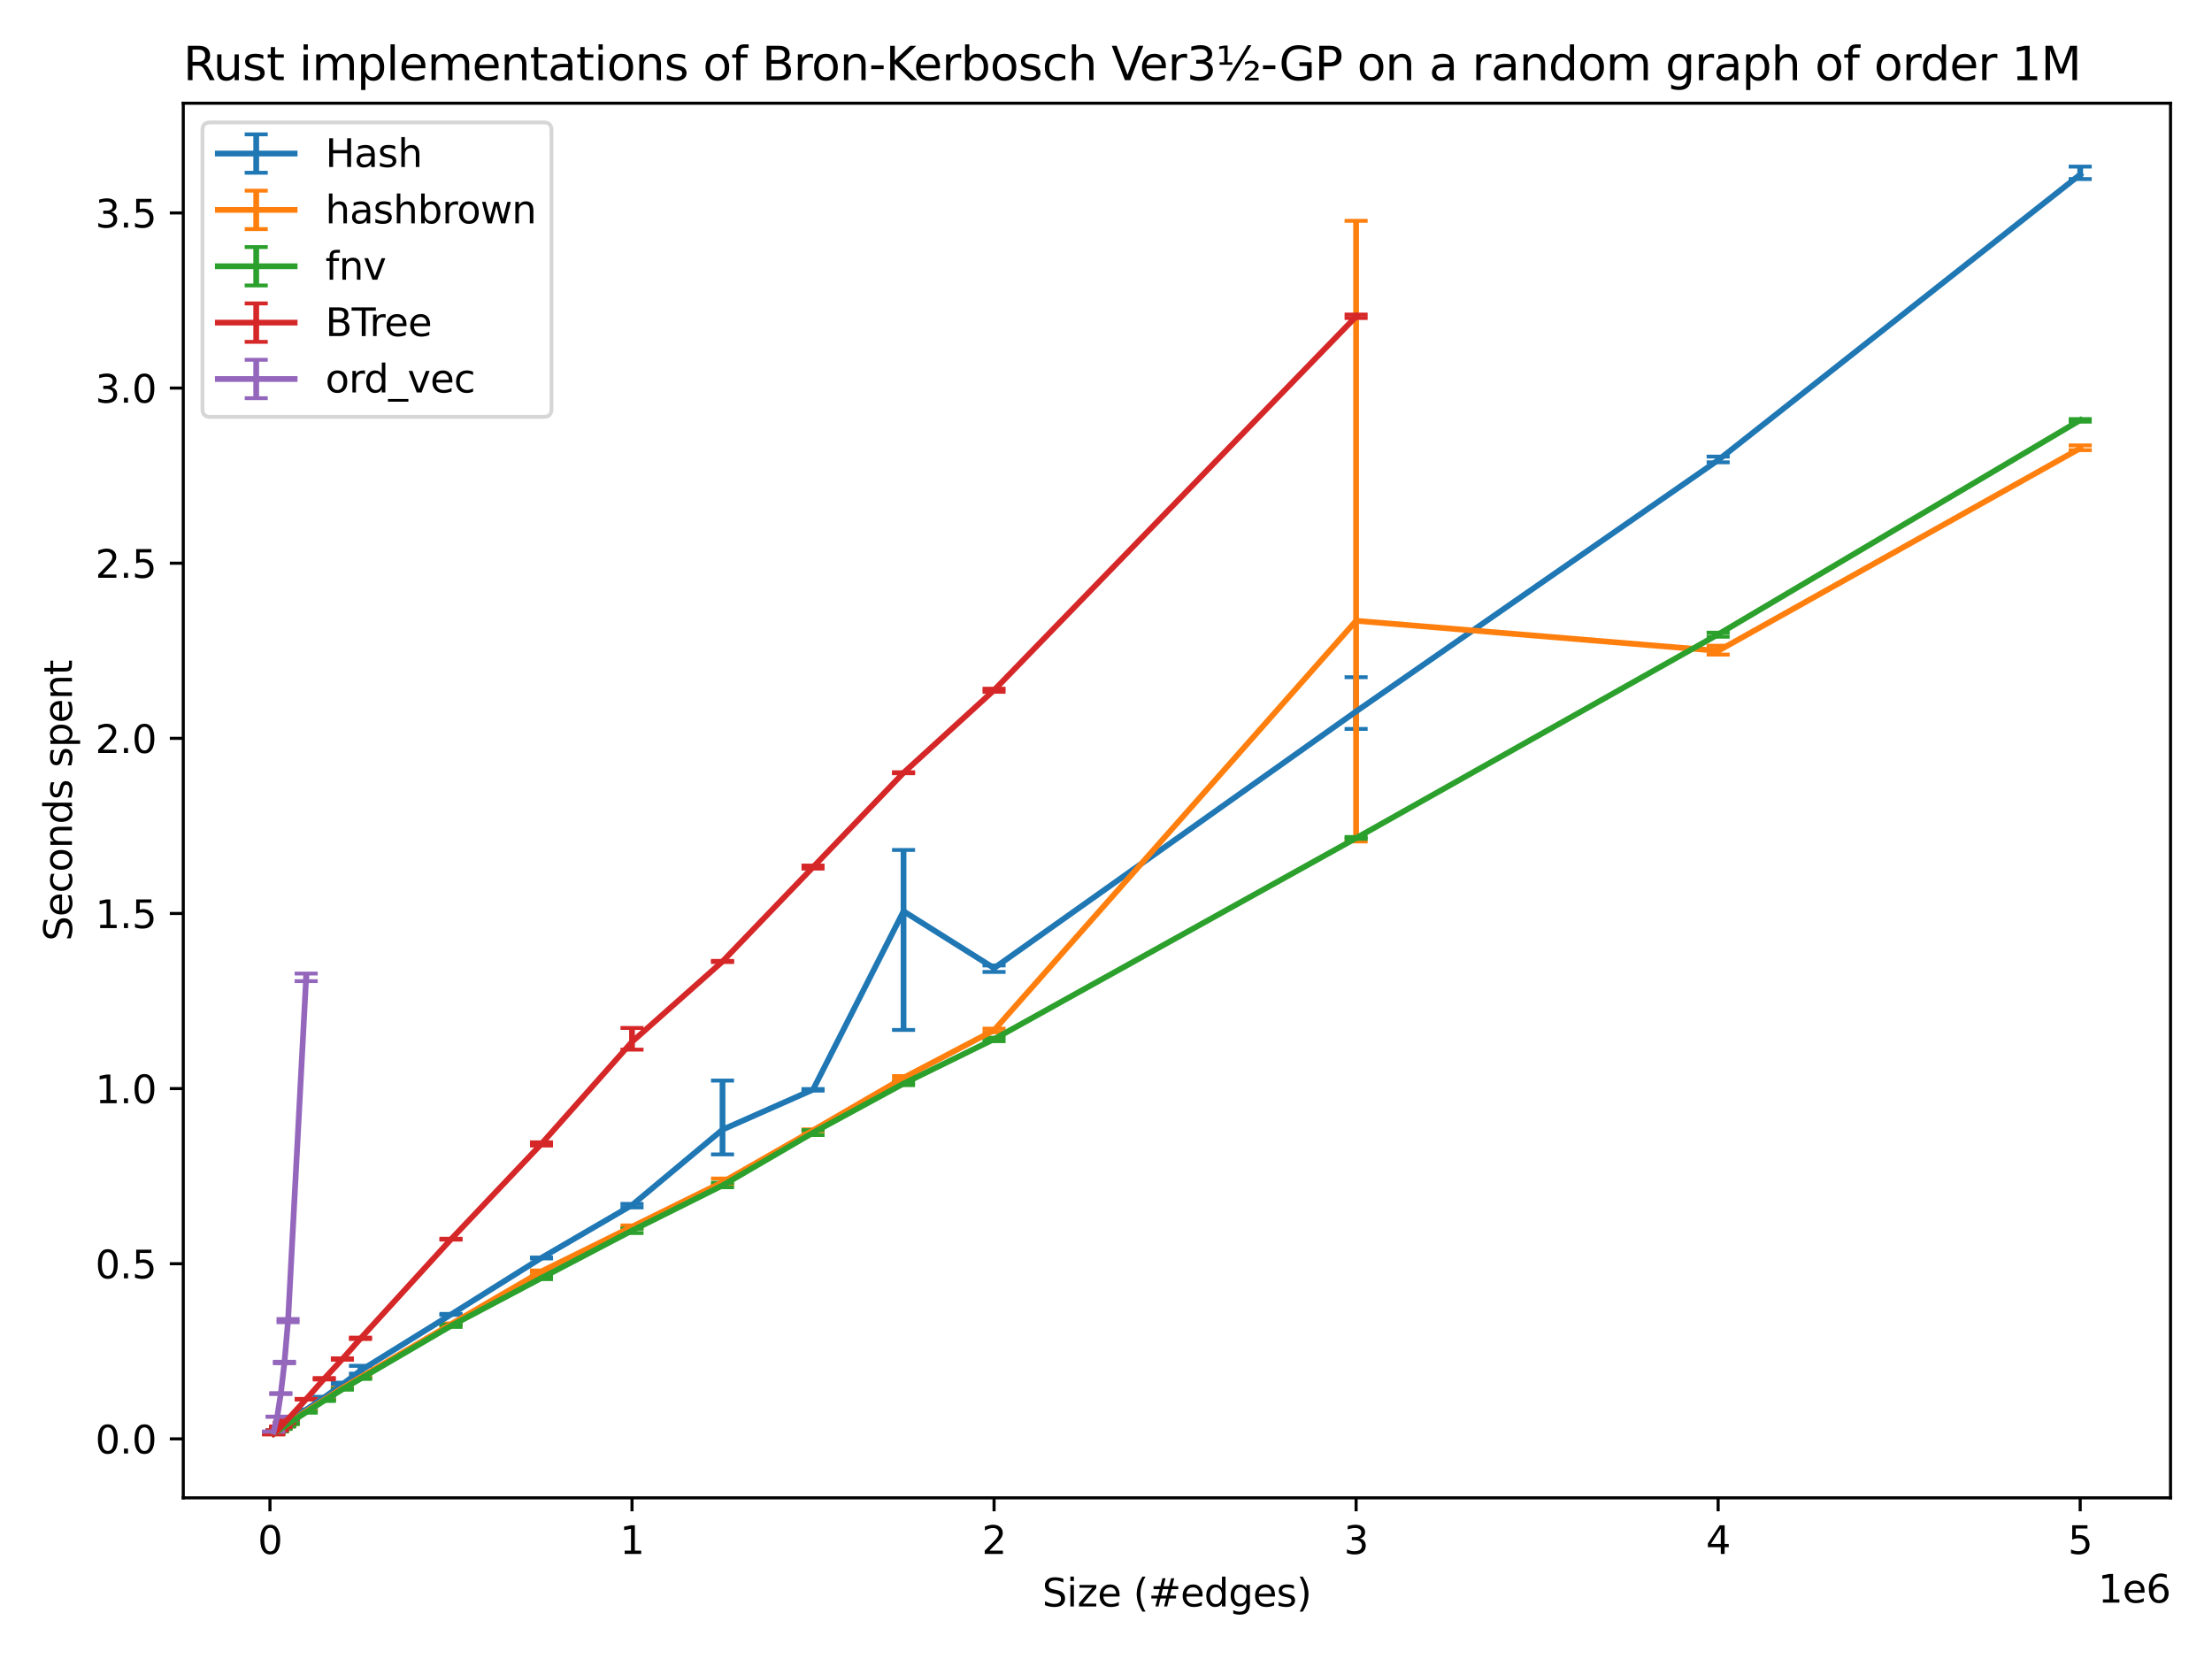 <?xml version="1.0" encoding="utf-8" standalone="no"?>
<!DOCTYPE svg PUBLIC "-//W3C//DTD SVG 1.1//EN"
  "http://www.w3.org/Graphics/SVG/1.1/DTD/svg11.dtd">
<svg xmlns:xlink="http://www.w3.org/1999/xlink" width="576pt" height="432pt" viewBox="0 0 576 432" xmlns="http://www.w3.org/2000/svg" version="1.1">
 <defs>
  <style type="text/css">*{stroke-linejoin: round; stroke-linecap: butt}</style>
 </defs>
 <g id="figure_1">
  <g id="patch_1">
   <path d="M 0 432 
L 576 432 
L 576 0 
L 0 0 
z
" style="fill: #ffffff"/>
  </g>
  <g id="axes_1">
   <g id="patch_2">
    <path d="M 47.72 390.04 
L 565.2 390.04 
L 565.2 26.88 
L 47.72 26.88 
z
" style="fill: #ffffff"/>
   </g>
   <g id="matplotlib.axis_1">
    <g id="xtick_1">
     <g id="line2d_1">
      <defs>
       <path id="mc74f61fcfc" d="M 0 0 
L 0 3.5 
" style="stroke: #000000; stroke-width: 0.8"/>
      </defs>
      <g>
       <use xlink:href="#mc74f61fcfc" x="70.299" y="390.04" style="stroke: #000000; stroke-width: 0.8"/>
      </g>
     </g>
     <g id="text_1">
      <!-- 0 -->
      <g transform="translate(67.118 404.638) scale(0.1 -0.1)">
       <defs>
        <path id="DejaVuSans-30" d="M 2034 4250 
Q 1547 4250 1301 3770 
Q 1056 3291 1056 2328 
Q 1056 1369 1301 889 
Q 1547 409 2034 409 
Q 2525 409 2770 889 
Q 3016 1369 3016 2328 
Q 3016 3291 2770 3770 
Q 2525 4250 2034 4250 
z
M 2034 4750 
Q 2819 4750 3233 4129 
Q 3647 3509 3647 2328 
Q 3647 1150 3233 529 
Q 2819 -91 2034 -91 
Q 1250 -91 836 529 
Q 422 1150 422 2328 
Q 422 3509 836 4129 
Q 1250 4750 2034 4750 
z
" transform="scale(0.016)"/>
       </defs>
       <use xlink:href="#DejaVuSans-30"/>
      </g>
     </g>
    </g>
    <g id="xtick_2">
     <g id="line2d_2">
      <g>
       <use xlink:href="#mc74f61fcfc" x="164.575" y="390.04" style="stroke: #000000; stroke-width: 0.8"/>
      </g>
     </g>
     <g id="text_2">
      <!-- 1 -->
      <g transform="translate(161.394 404.638) scale(0.1 -0.1)">
       <defs>
        <path id="DejaVuSans-31" d="M 794 531 
L 1825 531 
L 1825 4091 
L 703 3866 
L 703 4441 
L 1819 4666 
L 2450 4666 
L 2450 531 
L 3481 531 
L 3481 0 
L 794 0 
L 794 531 
z
" transform="scale(0.016)"/>
       </defs>
       <use xlink:href="#DejaVuSans-31"/>
      </g>
     </g>
    </g>
    <g id="xtick_3">
     <g id="line2d_3">
      <g>
       <use xlink:href="#mc74f61fcfc" x="258.851" y="390.04" style="stroke: #000000; stroke-width: 0.8"/>
      </g>
     </g>
     <g id="text_3">
      <!-- 2 -->
      <g transform="translate(255.669 404.638) scale(0.1 -0.1)">
       <defs>
        <path id="DejaVuSans-32" d="M 1228 531 
L 3431 531 
L 3431 0 
L 469 0 
L 469 531 
Q 828 903 1448 1529 
Q 2069 2156 2228 2338 
Q 2531 2678 2651 2914 
Q 2772 3150 2772 3378 
Q 2772 3750 2511 3984 
Q 2250 4219 1831 4219 
Q 1534 4219 1204 4116 
Q 875 4013 500 3803 
L 500 4441 
Q 881 4594 1212 4672 
Q 1544 4750 1819 4750 
Q 2544 4750 2975 4387 
Q 3406 4025 3406 3419 
Q 3406 3131 3298 2873 
Q 3191 2616 2906 2266 
Q 2828 2175 2409 1742 
Q 1991 1309 1228 531 
z
" transform="scale(0.016)"/>
       </defs>
       <use xlink:href="#DejaVuSans-32"/>
      </g>
     </g>
    </g>
    <g id="xtick_4">
     <g id="line2d_4">
      <g>
       <use xlink:href="#mc74f61fcfc" x="353.127" y="390.04" style="stroke: #000000; stroke-width: 0.8"/>
      </g>
     </g>
     <g id="text_4">
      <!-- 3 -->
      <g transform="translate(349.945 404.638) scale(0.1 -0.1)">
       <defs>
        <path id="DejaVuSans-33" d="M 2597 2516 
Q 3050 2419 3304 2112 
Q 3559 1806 3559 1356 
Q 3559 666 3084 287 
Q 2609 -91 1734 -91 
Q 1441 -91 1130 -33 
Q 819 25 488 141 
L 488 750 
Q 750 597 1062 519 
Q 1375 441 1716 441 
Q 2309 441 2620 675 
Q 2931 909 2931 1356 
Q 2931 1769 2642 2001 
Q 2353 2234 1838 2234 
L 1294 2234 
L 1294 2753 
L 1863 2753 
Q 2328 2753 2575 2939 
Q 2822 3125 2822 3475 
Q 2822 3834 2567 4026 
Q 2313 4219 1838 4219 
Q 1578 4219 1281 4162 
Q 984 4106 628 3988 
L 628 4550 
Q 988 4650 1302 4700 
Q 1616 4750 1894 4750 
Q 2613 4750 3031 4423 
Q 3450 4097 3450 3541 
Q 3450 3153 3228 2886 
Q 3006 2619 2597 2516 
z
" transform="scale(0.016)"/>
       </defs>
       <use xlink:href="#DejaVuSans-33"/>
      </g>
     </g>
    </g>
    <g id="xtick_5">
     <g id="line2d_5">
      <g>
       <use xlink:href="#mc74f61fcfc" x="447.402" y="390.04" style="stroke: #000000; stroke-width: 0.8"/>
      </g>
     </g>
     <g id="text_5">
      <!-- 4 -->
      <g transform="translate(444.221 404.638) scale(0.1 -0.1)">
       <defs>
        <path id="DejaVuSans-34" d="M 2419 4116 
L 825 1625 
L 2419 1625 
L 2419 4116 
z
M 2253 4666 
L 3047 4666 
L 3047 1625 
L 3713 1625 
L 3713 1100 
L 3047 1100 
L 3047 0 
L 2419 0 
L 2419 1100 
L 313 1100 
L 313 1709 
L 2253 4666 
z
" transform="scale(0.016)"/>
       </defs>
       <use xlink:href="#DejaVuSans-34"/>
      </g>
     </g>
    </g>
    <g id="xtick_6">
     <g id="line2d_6">
      <g>
       <use xlink:href="#mc74f61fcfc" x="541.678" y="390.04" style="stroke: #000000; stroke-width: 0.8"/>
      </g>
     </g>
     <g id="text_6">
      <!-- 5 -->
      <g transform="translate(538.497 404.638) scale(0.1 -0.1)">
       <defs>
        <path id="DejaVuSans-35" d="M 691 4666 
L 3169 4666 
L 3169 4134 
L 1269 4134 
L 1269 2991 
Q 1406 3038 1543 3061 
Q 1681 3084 1819 3084 
Q 2600 3084 3056 2656 
Q 3513 2228 3513 1497 
Q 3513 744 3044 326 
Q 2575 -91 1722 -91 
Q 1428 -91 1123 -41 
Q 819 9 494 109 
L 494 744 
Q 775 591 1075 516 
Q 1375 441 1709 441 
Q 2250 441 2565 725 
Q 2881 1009 2881 1497 
Q 2881 1984 2565 2268 
Q 2250 2553 1709 2553 
Q 1456 2553 1204 2497 
Q 953 2441 691 2322 
L 691 4666 
z
" transform="scale(0.016)"/>
       </defs>
       <use xlink:href="#DejaVuSans-35"/>
      </g>
     </g>
    </g>
    <g id="text_7">
     <!-- Size (#edges) -->
     <g transform="translate(271.409 418.317) scale(0.1 -0.1)">
      <defs>
       <path id="DejaVuSans-53" d="M 3425 4513 
L 3425 3897 
Q 3066 4069 2747 4153 
Q 2428 4238 2131 4238 
Q 1616 4238 1336 4038 
Q 1056 3838 1056 3469 
Q 1056 3159 1242 3001 
Q 1428 2844 1947 2747 
L 2328 2669 
Q 3034 2534 3370 2195 
Q 3706 1856 3706 1288 
Q 3706 609 3251 259 
Q 2797 -91 1919 -91 
Q 1588 -91 1214 -16 
Q 841 59 441 206 
L 441 856 
Q 825 641 1194 531 
Q 1563 422 1919 422 
Q 2459 422 2753 634 
Q 3047 847 3047 1241 
Q 3047 1584 2836 1778 
Q 2625 1972 2144 2069 
L 1759 2144 
Q 1053 2284 737 2584 
Q 422 2884 422 3419 
Q 422 4038 858 4394 
Q 1294 4750 2059 4750 
Q 2388 4750 2728 4690 
Q 3069 4631 3425 4513 
z
" transform="scale(0.016)"/>
       <path id="DejaVuSans-69" d="M 603 3500 
L 1178 3500 
L 1178 0 
L 603 0 
L 603 3500 
z
M 603 4863 
L 1178 4863 
L 1178 4134 
L 603 4134 
L 603 4863 
z
" transform="scale(0.016)"/>
       <path id="DejaVuSans-7a" d="M 353 3500 
L 3084 3500 
L 3084 2975 
L 922 459 
L 3084 459 
L 3084 0 
L 275 0 
L 275 525 
L 2438 3041 
L 353 3041 
L 353 3500 
z
" transform="scale(0.016)"/>
       <path id="DejaVuSans-65" d="M 3597 1894 
L 3597 1613 
L 953 1613 
Q 991 1019 1311 708 
Q 1631 397 2203 397 
Q 2534 397 2845 478 
Q 3156 559 3463 722 
L 3463 178 
Q 3153 47 2828 -22 
Q 2503 -91 2169 -91 
Q 1331 -91 842 396 
Q 353 884 353 1716 
Q 353 2575 817 3079 
Q 1281 3584 2069 3584 
Q 2775 3584 3186 3129 
Q 3597 2675 3597 1894 
z
M 3022 2063 
Q 3016 2534 2758 2815 
Q 2500 3097 2075 3097 
Q 1594 3097 1305 2825 
Q 1016 2553 972 2059 
L 3022 2063 
z
" transform="scale(0.016)"/>
       <path id="DejaVuSans-20" transform="scale(0.016)"/>
       <path id="DejaVuSans-28" d="M 1984 4856 
Q 1566 4138 1362 3434 
Q 1159 2731 1159 2009 
Q 1159 1288 1364 580 
Q 1569 -128 1984 -844 
L 1484 -844 
Q 1016 -109 783 600 
Q 550 1309 550 2009 
Q 550 2706 781 3412 
Q 1013 4119 1484 4856 
L 1984 4856 
z
" transform="scale(0.016)"/>
       <path id="DejaVuSans-23" d="M 3272 2816 
L 2363 2816 
L 2100 1772 
L 3016 1772 
L 3272 2816 
z
M 2803 4594 
L 2478 3297 
L 3391 3297 
L 3719 4594 
L 4219 4594 
L 3897 3297 
L 4872 3297 
L 4872 2816 
L 3775 2816 
L 3519 1772 
L 4513 1772 
L 4513 1294 
L 3397 1294 
L 3072 0 
L 2572 0 
L 2894 1294 
L 1978 1294 
L 1656 0 
L 1153 0 
L 1478 1294 
L 494 1294 
L 494 1772 
L 1594 1772 
L 1856 2816 
L 850 2816 
L 850 3297 
L 1978 3297 
L 2297 4594 
L 2803 4594 
z
" transform="scale(0.016)"/>
       <path id="DejaVuSans-64" d="M 2906 2969 
L 2906 4863 
L 3481 4863 
L 3481 0 
L 2906 0 
L 2906 525 
Q 2725 213 2448 61 
Q 2172 -91 1784 -91 
Q 1150 -91 751 415 
Q 353 922 353 1747 
Q 353 2572 751 3078 
Q 1150 3584 1784 3584 
Q 2172 3584 2448 3432 
Q 2725 3281 2906 2969 
z
M 947 1747 
Q 947 1113 1208 752 
Q 1469 391 1925 391 
Q 2381 391 2643 752 
Q 2906 1113 2906 1747 
Q 2906 2381 2643 2742 
Q 2381 3103 1925 3103 
Q 1469 3103 1208 2742 
Q 947 2381 947 1747 
z
" transform="scale(0.016)"/>
       <path id="DejaVuSans-67" d="M 2906 1791 
Q 2906 2416 2648 2759 
Q 2391 3103 1925 3103 
Q 1463 3103 1205 2759 
Q 947 2416 947 1791 
Q 947 1169 1205 825 
Q 1463 481 1925 481 
Q 2391 481 2648 825 
Q 2906 1169 2906 1791 
z
M 3481 434 
Q 3481 -459 3084 -895 
Q 2688 -1331 1869 -1331 
Q 1566 -1331 1297 -1286 
Q 1028 -1241 775 -1147 
L 775 -588 
Q 1028 -725 1275 -790 
Q 1522 -856 1778 -856 
Q 2344 -856 2625 -561 
Q 2906 -266 2906 331 
L 2906 616 
Q 2728 306 2450 153 
Q 2172 0 1784 0 
Q 1141 0 747 490 
Q 353 981 353 1791 
Q 353 2603 747 3093 
Q 1141 3584 1784 3584 
Q 2172 3584 2450 3431 
Q 2728 3278 2906 2969 
L 2906 3500 
L 3481 3500 
L 3481 434 
z
" transform="scale(0.016)"/>
       <path id="DejaVuSans-73" d="M 2834 3397 
L 2834 2853 
Q 2591 2978 2328 3040 
Q 2066 3103 1784 3103 
Q 1356 3103 1142 2972 
Q 928 2841 928 2578 
Q 928 2378 1081 2264 
Q 1234 2150 1697 2047 
L 1894 2003 
Q 2506 1872 2764 1633 
Q 3022 1394 3022 966 
Q 3022 478 2636 193 
Q 2250 -91 1575 -91 
Q 1294 -91 989 -36 
Q 684 19 347 128 
L 347 722 
Q 666 556 975 473 
Q 1284 391 1588 391 
Q 1994 391 2212 530 
Q 2431 669 2431 922 
Q 2431 1156 2273 1281 
Q 2116 1406 1581 1522 
L 1381 1569 
Q 847 1681 609 1914 
Q 372 2147 372 2553 
Q 372 3047 722 3315 
Q 1072 3584 1716 3584 
Q 2034 3584 2315 3537 
Q 2597 3491 2834 3397 
z
" transform="scale(0.016)"/>
       <path id="DejaVuSans-29" d="M 513 4856 
L 1013 4856 
Q 1481 4119 1714 3412 
Q 1947 2706 1947 2009 
Q 1947 1309 1714 600 
Q 1481 -109 1013 -844 
L 513 -844 
Q 928 -128 1133 580 
Q 1338 1288 1338 2009 
Q 1338 2731 1133 3434 
Q 928 4138 513 4856 
z
" transform="scale(0.016)"/>
      </defs>
      <use xlink:href="#DejaVuSans-53"/>
      <use xlink:href="#DejaVuSans-69" transform="translate(63.477 0)"/>
      <use xlink:href="#DejaVuSans-7a" transform="translate(91.26 0)"/>
      <use xlink:href="#DejaVuSans-65" transform="translate(143.75 0)"/>
      <use xlink:href="#DejaVuSans-20" transform="translate(205.273 0)"/>
      <use xlink:href="#DejaVuSans-28" transform="translate(237.061 0)"/>
      <use xlink:href="#DejaVuSans-23" transform="translate(276.074 0)"/>
      <use xlink:href="#DejaVuSans-65" transform="translate(359.863 0)"/>
      <use xlink:href="#DejaVuSans-64" transform="translate(421.387 0)"/>
      <use xlink:href="#DejaVuSans-67" transform="translate(484.863 0)"/>
      <use xlink:href="#DejaVuSans-65" transform="translate(548.34 0)"/>
      <use xlink:href="#DejaVuSans-73" transform="translate(609.863 0)"/>
      <use xlink:href="#DejaVuSans-29" transform="translate(661.963 0)"/>
     </g>
    </g>
    <g id="text_8">
     <!-- 1e6 -->
     <g transform="translate(546.322 417.317) scale(0.1 -0.1)">
      <defs>
       <path id="DejaVuSans-36" d="M 2113 2584 
Q 1688 2584 1439 2293 
Q 1191 2003 1191 1497 
Q 1191 994 1439 701 
Q 1688 409 2113 409 
Q 2538 409 2786 701 
Q 3034 994 3034 1497 
Q 3034 2003 2786 2293 
Q 2538 2584 2113 2584 
z
M 3366 4563 
L 3366 3988 
Q 3128 4100 2886 4159 
Q 2644 4219 2406 4219 
Q 1781 4219 1451 3797 
Q 1122 3375 1075 2522 
Q 1259 2794 1537 2939 
Q 1816 3084 2150 3084 
Q 2853 3084 3261 2657 
Q 3669 2231 3669 1497 
Q 3669 778 3244 343 
Q 2819 -91 2113 -91 
Q 1303 -91 875 529 
Q 447 1150 447 2328 
Q 447 3434 972 4092 
Q 1497 4750 2381 4750 
Q 2619 4750 2861 4703 
Q 3103 4656 3366 4563 
z
" transform="scale(0.016)"/>
      </defs>
      <use xlink:href="#DejaVuSans-31"/>
      <use xlink:href="#DejaVuSans-65" transform="translate(63.623 0)"/>
      <use xlink:href="#DejaVuSans-36" transform="translate(125.146 0)"/>
     </g>
    </g>
   </g>
   <g id="matplotlib.axis_2">
    <g id="ytick_1">
     <g id="line2d_7">
      <defs>
       <path id="m7eb1c47a8f" d="M 0 0 
L -3.5 0 
" style="stroke: #000000; stroke-width: 0.8"/>
      </defs>
      <g>
       <use xlink:href="#m7eb1c47a8f" x="47.72" y="374.683" style="stroke: #000000; stroke-width: 0.8"/>
      </g>
     </g>
     <g id="text_9">
      <!-- 0.0 -->
      <g transform="translate(24.817 378.482) scale(0.1 -0.1)">
       <defs>
        <path id="DejaVuSans-2e" d="M 684 794 
L 1344 794 
L 1344 0 
L 684 0 
L 684 794 
z
" transform="scale(0.016)"/>
       </defs>
       <use xlink:href="#DejaVuSans-30"/>
       <use xlink:href="#DejaVuSans-2e" transform="translate(63.623 0)"/>
       <use xlink:href="#DejaVuSans-30" transform="translate(95.41 0)"/>
      </g>
     </g>
    </g>
    <g id="ytick_2">
     <g id="line2d_8">
      <g>
       <use xlink:href="#m7eb1c47a8f" x="47.72" y="329.078" style="stroke: #000000; stroke-width: 0.8"/>
      </g>
     </g>
     <g id="text_10">
      <!-- 0.5 -->
      <g transform="translate(24.817 332.878) scale(0.1 -0.1)">
       <use xlink:href="#DejaVuSans-30"/>
       <use xlink:href="#DejaVuSans-2e" transform="translate(63.623 0)"/>
       <use xlink:href="#DejaVuSans-35" transform="translate(95.41 0)"/>
      </g>
     </g>
    </g>
    <g id="ytick_3">
     <g id="line2d_9">
      <g>
       <use xlink:href="#m7eb1c47a8f" x="47.72" y="283.473" style="stroke: #000000; stroke-width: 0.8"/>
      </g>
     </g>
     <g id="text_11">
      <!-- 1.0 -->
      <g transform="translate(24.817 287.273) scale(0.1 -0.1)">
       <use xlink:href="#DejaVuSans-31"/>
       <use xlink:href="#DejaVuSans-2e" transform="translate(63.623 0)"/>
       <use xlink:href="#DejaVuSans-30" transform="translate(95.41 0)"/>
      </g>
     </g>
    </g>
    <g id="ytick_4">
     <g id="line2d_10">
      <g>
       <use xlink:href="#m7eb1c47a8f" x="47.72" y="237.868" style="stroke: #000000; stroke-width: 0.8"/>
      </g>
     </g>
     <g id="text_12">
      <!-- 1.5 -->
      <g transform="translate(24.817 241.668) scale(0.1 -0.1)">
       <use xlink:href="#DejaVuSans-31"/>
       <use xlink:href="#DejaVuSans-2e" transform="translate(63.623 0)"/>
       <use xlink:href="#DejaVuSans-35" transform="translate(95.41 0)"/>
      </g>
     </g>
    </g>
    <g id="ytick_5">
     <g id="line2d_11">
      <g>
       <use xlink:href="#m7eb1c47a8f" x="47.72" y="192.264" style="stroke: #000000; stroke-width: 0.8"/>
      </g>
     </g>
     <g id="text_13">
      <!-- 2.0 -->
      <g transform="translate(24.817 196.063) scale(0.1 -0.1)">
       <use xlink:href="#DejaVuSans-32"/>
       <use xlink:href="#DejaVuSans-2e" transform="translate(63.623 0)"/>
       <use xlink:href="#DejaVuSans-30" transform="translate(95.41 0)"/>
      </g>
     </g>
    </g>
    <g id="ytick_6">
     <g id="line2d_12">
      <g>
       <use xlink:href="#m7eb1c47a8f" x="47.72" y="146.659" style="stroke: #000000; stroke-width: 0.8"/>
      </g>
     </g>
     <g id="text_14">
      <!-- 2.5 -->
      <g transform="translate(24.817 150.458) scale(0.1 -0.1)">
       <use xlink:href="#DejaVuSans-32"/>
       <use xlink:href="#DejaVuSans-2e" transform="translate(63.623 0)"/>
       <use xlink:href="#DejaVuSans-35" transform="translate(95.41 0)"/>
      </g>
     </g>
    </g>
    <g id="ytick_7">
     <g id="line2d_13">
      <g>
       <use xlink:href="#m7eb1c47a8f" x="47.72" y="101.054" style="stroke: #000000; stroke-width: 0.8"/>
      </g>
     </g>
     <g id="text_15">
      <!-- 3.0 -->
      <g transform="translate(24.817 104.853) scale(0.1 -0.1)">
       <use xlink:href="#DejaVuSans-33"/>
       <use xlink:href="#DejaVuSans-2e" transform="translate(63.623 0)"/>
       <use xlink:href="#DejaVuSans-30" transform="translate(95.41 0)"/>
      </g>
     </g>
    </g>
    <g id="ytick_8">
     <g id="line2d_14">
      <g>
       <use xlink:href="#m7eb1c47a8f" x="47.72" y="55.449" style="stroke: #000000; stroke-width: 0.8"/>
      </g>
     </g>
     <g id="text_16">
      <!-- 3.5 -->
      <g transform="translate(24.817 59.248) scale(0.1 -0.1)">
       <use xlink:href="#DejaVuSans-33"/>
       <use xlink:href="#DejaVuSans-2e" transform="translate(63.623 0)"/>
       <use xlink:href="#DejaVuSans-35" transform="translate(95.41 0)"/>
      </g>
     </g>
    </g>
    <g id="text_17">
     <!-- Seconds spent -->
     <g transform="translate(18.737 245.04) rotate(-90) scale(0.1 -0.1)">
      <defs>
       <path id="DejaVuSans-63" d="M 3122 3366 
L 3122 2828 
Q 2878 2963 2633 3030 
Q 2388 3097 2138 3097 
Q 1578 3097 1268 2742 
Q 959 2388 959 1747 
Q 959 1106 1268 751 
Q 1578 397 2138 397 
Q 2388 397 2633 464 
Q 2878 531 3122 666 
L 3122 134 
Q 2881 22 2623 -34 
Q 2366 -91 2075 -91 
Q 1284 -91 818 406 
Q 353 903 353 1747 
Q 353 2603 823 3093 
Q 1294 3584 2113 3584 
Q 2378 3584 2631 3529 
Q 2884 3475 3122 3366 
z
" transform="scale(0.016)"/>
       <path id="DejaVuSans-6f" d="M 1959 3097 
Q 1497 3097 1228 2736 
Q 959 2375 959 1747 
Q 959 1119 1226 758 
Q 1494 397 1959 397 
Q 2419 397 2687 759 
Q 2956 1122 2956 1747 
Q 2956 2369 2687 2733 
Q 2419 3097 1959 3097 
z
M 1959 3584 
Q 2709 3584 3137 3096 
Q 3566 2609 3566 1747 
Q 3566 888 3137 398 
Q 2709 -91 1959 -91 
Q 1206 -91 779 398 
Q 353 888 353 1747 
Q 353 2609 779 3096 
Q 1206 3584 1959 3584 
z
" transform="scale(0.016)"/>
       <path id="DejaVuSans-6e" d="M 3513 2113 
L 3513 0 
L 2938 0 
L 2938 2094 
Q 2938 2591 2744 2837 
Q 2550 3084 2163 3084 
Q 1697 3084 1428 2787 
Q 1159 2491 1159 1978 
L 1159 0 
L 581 0 
L 581 3500 
L 1159 3500 
L 1159 2956 
Q 1366 3272 1645 3428 
Q 1925 3584 2291 3584 
Q 2894 3584 3203 3211 
Q 3513 2838 3513 2113 
z
" transform="scale(0.016)"/>
       <path id="DejaVuSans-70" d="M 1159 525 
L 1159 -1331 
L 581 -1331 
L 581 3500 
L 1159 3500 
L 1159 2969 
Q 1341 3281 1617 3432 
Q 1894 3584 2278 3584 
Q 2916 3584 3314 3078 
Q 3713 2572 3713 1747 
Q 3713 922 3314 415 
Q 2916 -91 2278 -91 
Q 1894 -91 1617 61 
Q 1341 213 1159 525 
z
M 3116 1747 
Q 3116 2381 2855 2742 
Q 2594 3103 2138 3103 
Q 1681 3103 1420 2742 
Q 1159 2381 1159 1747 
Q 1159 1113 1420 752 
Q 1681 391 2138 391 
Q 2594 391 2855 752 
Q 3116 1113 3116 1747 
z
" transform="scale(0.016)"/>
       <path id="DejaVuSans-74" d="M 1172 4494 
L 1172 3500 
L 2356 3500 
L 2356 3053 
L 1172 3053 
L 1172 1153 
Q 1172 725 1289 603 
Q 1406 481 1766 481 
L 2356 481 
L 2356 0 
L 1766 0 
Q 1100 0 847 248 
Q 594 497 594 1153 
L 594 3053 
L 172 3053 
L 172 3500 
L 594 3500 
L 594 4494 
L 1172 4494 
z
" transform="scale(0.016)"/>
      </defs>
      <use xlink:href="#DejaVuSans-53"/>
      <use xlink:href="#DejaVuSans-65" transform="translate(63.477 0)"/>
      <use xlink:href="#DejaVuSans-63" transform="translate(125 0)"/>
      <use xlink:href="#DejaVuSans-6f" transform="translate(179.98 0)"/>
      <use xlink:href="#DejaVuSans-6e" transform="translate(241.162 0)"/>
      <use xlink:href="#DejaVuSans-64" transform="translate(304.541 0)"/>
      <use xlink:href="#DejaVuSans-73" transform="translate(368.018 0)"/>
      <use xlink:href="#DejaVuSans-20" transform="translate(420.117 0)"/>
      <use xlink:href="#DejaVuSans-73" transform="translate(451.904 0)"/>
      <use xlink:href="#DejaVuSans-70" transform="translate(504.004 0)"/>
      <use xlink:href="#DejaVuSans-65" transform="translate(567.48 0)"/>
      <use xlink:href="#DejaVuSans-6e" transform="translate(629.004 0)"/>
      <use xlink:href="#DejaVuSans-74" transform="translate(692.383 0)"/>
     </g>
    </g>
   </g>
   <g id="LineCollection_1">
    <path d="M 71.242 373.255 
L 71.242 373.131 
" clip-path="url(#pd2621ff3a7)" style="fill: none; stroke: #1f77b4; stroke-width: 1.5"/>
    <path d="M 72.185 372.521 
L 72.185 372.45 
" clip-path="url(#pd2621ff3a7)" style="fill: none; stroke: #1f77b4; stroke-width: 1.5"/>
    <path d="M 73.127 371.831 
L 73.127 371.781 
" clip-path="url(#pd2621ff3a7)" style="fill: none; stroke: #1f77b4; stroke-width: 1.5"/>
    <path d="M 74.07 371.203 
L 74.07 371.083 
" clip-path="url(#pd2621ff3a7)" style="fill: none; stroke: #1f77b4; stroke-width: 1.5"/>
    <path d="M 75.013 370.493 
L 75.013 369.968 
" clip-path="url(#pd2621ff3a7)" style="fill: none; stroke: #1f77b4; stroke-width: 1.5"/>
    <path d="M 79.727 367.123 
L 79.727 367.021 
" clip-path="url(#pd2621ff3a7)" style="fill: none; stroke: #1f77b4; stroke-width: 1.5"/>
    <path d="M 84.44 363.958 
L 84.44 363.716 
" clip-path="url(#pd2621ff3a7)" style="fill: none; stroke: #1f77b4; stroke-width: 1.5"/>
    <path d="M 89.154 360.777 
L 89.154 360.054 
" clip-path="url(#pd2621ff3a7)" style="fill: none; stroke: #1f77b4; stroke-width: 1.5"/>
    <path d="M 93.868 357.69 
L 93.868 355.66 
" clip-path="url(#pd2621ff3a7)" style="fill: none; stroke: #1f77b4; stroke-width: 1.5"/>
    <path d="M 117.437 342.381 
L 117.437 342.138 
" clip-path="url(#pd2621ff3a7)" style="fill: none; stroke: #1f77b4; stroke-width: 1.5"/>
    <path d="M 141.006 327.689 
L 141.006 327.447 
" clip-path="url(#pd2621ff3a7)" style="fill: none; stroke: #1f77b4; stroke-width: 1.5"/>
    <path d="M 164.575 314.412 
L 164.575 313.496 
" clip-path="url(#pd2621ff3a7)" style="fill: none; stroke: #1f77b4; stroke-width: 1.5"/>
    <path d="M 188.144 300.608 
L 188.144 281.38 
" clip-path="url(#pd2621ff3a7)" style="fill: none; stroke: #1f77b4; stroke-width: 1.5"/>
    <path d="M 211.713 283.993 
L 211.713 283.589 
" clip-path="url(#pd2621ff3a7)" style="fill: none; stroke: #1f77b4; stroke-width: 1.5"/>
    <path d="M 235.282 268.199 
L 235.282 221.333 
" clip-path="url(#pd2621ff3a7)" style="fill: none; stroke: #1f77b4; stroke-width: 1.5"/>
    <path d="M 258.851 253.09 
L 258.851 251.397 
" clip-path="url(#pd2621ff3a7)" style="fill: none; stroke: #1f77b4; stroke-width: 1.5"/>
    <path d="M 353.127 189.816 
L 353.127 176.345 
" clip-path="url(#pd2621ff3a7)" style="fill: none; stroke: #1f77b4; stroke-width: 1.5"/>
    <path d="M 447.402 120.38 
L 447.402 118.891 
" clip-path="url(#pd2621ff3a7)" style="fill: none; stroke: #1f77b4; stroke-width: 1.5"/>
    <path d="M 541.678 46.62 
L 541.678 43.387 
" clip-path="url(#pd2621ff3a7)" style="fill: none; stroke: #1f77b4; stroke-width: 1.5"/>
   </g>
   <g id="line2d_15">
    <defs>
     <path id="md8547b9e7e" d="M 3 0 
L -3 -0 
" style="stroke: #1f77b4"/>
    </defs>
    <g clip-path="url(#pd2621ff3a7)">
     <use xlink:href="#md8547b9e7e" x="71.242" y="373.255" style="fill: #1f77b4; stroke: #1f77b4"/>
     <use xlink:href="#md8547b9e7e" x="72.185" y="372.521" style="fill: #1f77b4; stroke: #1f77b4"/>
     <use xlink:href="#md8547b9e7e" x="73.127" y="371.831" style="fill: #1f77b4; stroke: #1f77b4"/>
     <use xlink:href="#md8547b9e7e" x="74.07" y="371.203" style="fill: #1f77b4; stroke: #1f77b4"/>
     <use xlink:href="#md8547b9e7e" x="75.013" y="370.493" style="fill: #1f77b4; stroke: #1f77b4"/>
     <use xlink:href="#md8547b9e7e" x="79.727" y="367.123" style="fill: #1f77b4; stroke: #1f77b4"/>
     <use xlink:href="#md8547b9e7e" x="84.44" y="363.958" style="fill: #1f77b4; stroke: #1f77b4"/>
     <use xlink:href="#md8547b9e7e" x="89.154" y="360.777" style="fill: #1f77b4; stroke: #1f77b4"/>
     <use xlink:href="#md8547b9e7e" x="93.868" y="357.69" style="fill: #1f77b4; stroke: #1f77b4"/>
     <use xlink:href="#md8547b9e7e" x="117.437" y="342.381" style="fill: #1f77b4; stroke: #1f77b4"/>
     <use xlink:href="#md8547b9e7e" x="141.006" y="327.689" style="fill: #1f77b4; stroke: #1f77b4"/>
     <use xlink:href="#md8547b9e7e" x="164.575" y="314.412" style="fill: #1f77b4; stroke: #1f77b4"/>
     <use xlink:href="#md8547b9e7e" x="188.144" y="300.608" style="fill: #1f77b4; stroke: #1f77b4"/>
     <use xlink:href="#md8547b9e7e" x="211.713" y="283.993" style="fill: #1f77b4; stroke: #1f77b4"/>
     <use xlink:href="#md8547b9e7e" x="235.282" y="268.199" style="fill: #1f77b4; stroke: #1f77b4"/>
     <use xlink:href="#md8547b9e7e" x="258.851" y="253.09" style="fill: #1f77b4; stroke: #1f77b4"/>
     <use xlink:href="#md8547b9e7e" x="353.127" y="189.816" style="fill: #1f77b4; stroke: #1f77b4"/>
     <use xlink:href="#md8547b9e7e" x="447.402" y="120.38" style="fill: #1f77b4; stroke: #1f77b4"/>
     <use xlink:href="#md8547b9e7e" x="541.678" y="46.62" style="fill: #1f77b4; stroke: #1f77b4"/>
    </g>
   </g>
   <g id="line2d_16">
    <g clip-path="url(#pd2621ff3a7)">
     <use xlink:href="#md8547b9e7e" x="71.242" y="373.131" style="fill: #1f77b4; stroke: #1f77b4"/>
     <use xlink:href="#md8547b9e7e" x="72.185" y="372.45" style="fill: #1f77b4; stroke: #1f77b4"/>
     <use xlink:href="#md8547b9e7e" x="73.127" y="371.781" style="fill: #1f77b4; stroke: #1f77b4"/>
     <use xlink:href="#md8547b9e7e" x="74.07" y="371.083" style="fill: #1f77b4; stroke: #1f77b4"/>
     <use xlink:href="#md8547b9e7e" x="75.013" y="369.968" style="fill: #1f77b4; stroke: #1f77b4"/>
     <use xlink:href="#md8547b9e7e" x="79.727" y="367.021" style="fill: #1f77b4; stroke: #1f77b4"/>
     <use xlink:href="#md8547b9e7e" x="84.44" y="363.716" style="fill: #1f77b4; stroke: #1f77b4"/>
     <use xlink:href="#md8547b9e7e" x="89.154" y="360.054" style="fill: #1f77b4; stroke: #1f77b4"/>
     <use xlink:href="#md8547b9e7e" x="93.868" y="355.66" style="fill: #1f77b4; stroke: #1f77b4"/>
     <use xlink:href="#md8547b9e7e" x="117.437" y="342.138" style="fill: #1f77b4; stroke: #1f77b4"/>
     <use xlink:href="#md8547b9e7e" x="141.006" y="327.447" style="fill: #1f77b4; stroke: #1f77b4"/>
     <use xlink:href="#md8547b9e7e" x="164.575" y="313.496" style="fill: #1f77b4; stroke: #1f77b4"/>
     <use xlink:href="#md8547b9e7e" x="188.144" y="281.38" style="fill: #1f77b4; stroke: #1f77b4"/>
     <use xlink:href="#md8547b9e7e" x="211.713" y="283.589" style="fill: #1f77b4; stroke: #1f77b4"/>
     <use xlink:href="#md8547b9e7e" x="235.282" y="221.333" style="fill: #1f77b4; stroke: #1f77b4"/>
     <use xlink:href="#md8547b9e7e" x="258.851" y="251.397" style="fill: #1f77b4; stroke: #1f77b4"/>
     <use xlink:href="#md8547b9e7e" x="353.127" y="176.345" style="fill: #1f77b4; stroke: #1f77b4"/>
     <use xlink:href="#md8547b9e7e" x="447.402" y="118.891" style="fill: #1f77b4; stroke: #1f77b4"/>
     <use xlink:href="#md8547b9e7e" x="541.678" y="43.387" style="fill: #1f77b4; stroke: #1f77b4"/>
    </g>
   </g>
   <g id="LineCollection_2">
    <path d="M 71.242 373.319 
L 71.242 373.288 
" clip-path="url(#pd2621ff3a7)" style="fill: none; stroke: #ff7f0e; stroke-width: 1.5"/>
    <path d="M 72.185 372.675 
L 72.185 372.524 
" clip-path="url(#pd2621ff3a7)" style="fill: none; stroke: #ff7f0e; stroke-width: 1.5"/>
    <path d="M 73.127 372.041 
L 73.127 372.001 
" clip-path="url(#pd2621ff3a7)" style="fill: none; stroke: #ff7f0e; stroke-width: 1.5"/>
    <path d="M 74.07 371.369 
L 74.07 371.32 
" clip-path="url(#pd2621ff3a7)" style="fill: none; stroke: #ff7f0e; stroke-width: 1.5"/>
    <path d="M 75.013 370.73 
L 75.013 370.697 
" clip-path="url(#pd2621ff3a7)" style="fill: none; stroke: #ff7f0e; stroke-width: 1.5"/>
    <path d="M 79.727 367.556 
L 79.727 367.414 
" clip-path="url(#pd2621ff3a7)" style="fill: none; stroke: #ff7f0e; stroke-width: 1.5"/>
    <path d="M 84.44 364.574 
L 84.44 364.428 
" clip-path="url(#pd2621ff3a7)" style="fill: none; stroke: #ff7f0e; stroke-width: 1.5"/>
    <path d="M 89.154 361.467 
L 89.154 361.39 
" clip-path="url(#pd2621ff3a7)" style="fill: none; stroke: #ff7f0e; stroke-width: 1.5"/>
    <path d="M 93.868 358.665 
L 93.868 358.593 
" clip-path="url(#pd2621ff3a7)" style="fill: none; stroke: #ff7f0e; stroke-width: 1.5"/>
    <path d="M 117.437 345.015 
L 117.437 344.629 
" clip-path="url(#pd2621ff3a7)" style="fill: none; stroke: #ff7f0e; stroke-width: 1.5"/>
    <path d="M 141.006 331.244 
L 141.006 330.831 
" clip-path="url(#pd2621ff3a7)" style="fill: none; stroke: #ff7f0e; stroke-width: 1.5"/>
    <path d="M 164.575 319.869 
L 164.575 319.096 
" clip-path="url(#pd2621ff3a7)" style="fill: none; stroke: #ff7f0e; stroke-width: 1.5"/>
    <path d="M 188.144 308.494 
L 188.144 306.88 
" clip-path="url(#pd2621ff3a7)" style="fill: none; stroke: #ff7f0e; stroke-width: 1.5"/>
    <path d="M 211.713 294.578 
L 211.713 294.098 
" clip-path="url(#pd2621ff3a7)" style="fill: none; stroke: #ff7f0e; stroke-width: 1.5"/>
    <path d="M 235.282 281.146 
L 235.282 280.21 
" clip-path="url(#pd2621ff3a7)" style="fill: none; stroke: #ff7f0e; stroke-width: 1.5"/>
    <path d="M 258.851 268.812 
L 258.851 267.849 
" clip-path="url(#pd2621ff3a7)" style="fill: none; stroke: #ff7f0e; stroke-width: 1.5"/>
    <path d="M 353.127 219.113 
L 353.127 57.498 
" clip-path="url(#pd2621ff3a7)" style="fill: none; stroke: #ff7f0e; stroke-width: 1.5"/>
    <path d="M 447.402 170.451 
L 447.402 168.139 
" clip-path="url(#pd2621ff3a7)" style="fill: none; stroke: #ff7f0e; stroke-width: 1.5"/>
    <path d="M 541.678 117.225 
L 541.678 115.981 
" clip-path="url(#pd2621ff3a7)" style="fill: none; stroke: #ff7f0e; stroke-width: 1.5"/>
   </g>
   <g id="line2d_17">
    <defs>
     <path id="m7f04267d81" d="M 3 0 
L -3 -0 
" style="stroke: #ff7f0e"/>
    </defs>
    <g clip-path="url(#pd2621ff3a7)">
     <use xlink:href="#m7f04267d81" x="71.242" y="373.319" style="fill: #ff7f0e; stroke: #ff7f0e"/>
     <use xlink:href="#m7f04267d81" x="72.185" y="372.675" style="fill: #ff7f0e; stroke: #ff7f0e"/>
     <use xlink:href="#m7f04267d81" x="73.127" y="372.041" style="fill: #ff7f0e; stroke: #ff7f0e"/>
     <use xlink:href="#m7f04267d81" x="74.07" y="371.369" style="fill: #ff7f0e; stroke: #ff7f0e"/>
     <use xlink:href="#m7f04267d81" x="75.013" y="370.73" style="fill: #ff7f0e; stroke: #ff7f0e"/>
     <use xlink:href="#m7f04267d81" x="79.727" y="367.556" style="fill: #ff7f0e; stroke: #ff7f0e"/>
     <use xlink:href="#m7f04267d81" x="84.44" y="364.574" style="fill: #ff7f0e; stroke: #ff7f0e"/>
     <use xlink:href="#m7f04267d81" x="89.154" y="361.467" style="fill: #ff7f0e; stroke: #ff7f0e"/>
     <use xlink:href="#m7f04267d81" x="93.868" y="358.665" style="fill: #ff7f0e; stroke: #ff7f0e"/>
     <use xlink:href="#m7f04267d81" x="117.437" y="345.015" style="fill: #ff7f0e; stroke: #ff7f0e"/>
     <use xlink:href="#m7f04267d81" x="141.006" y="331.244" style="fill: #ff7f0e; stroke: #ff7f0e"/>
     <use xlink:href="#m7f04267d81" x="164.575" y="319.869" style="fill: #ff7f0e; stroke: #ff7f0e"/>
     <use xlink:href="#m7f04267d81" x="188.144" y="308.494" style="fill: #ff7f0e; stroke: #ff7f0e"/>
     <use xlink:href="#m7f04267d81" x="211.713" y="294.578" style="fill: #ff7f0e; stroke: #ff7f0e"/>
     <use xlink:href="#m7f04267d81" x="235.282" y="281.146" style="fill: #ff7f0e; stroke: #ff7f0e"/>
     <use xlink:href="#m7f04267d81" x="258.851" y="268.812" style="fill: #ff7f0e; stroke: #ff7f0e"/>
     <use xlink:href="#m7f04267d81" x="353.127" y="219.113" style="fill: #ff7f0e; stroke: #ff7f0e"/>
     <use xlink:href="#m7f04267d81" x="447.402" y="170.451" style="fill: #ff7f0e; stroke: #ff7f0e"/>
     <use xlink:href="#m7f04267d81" x="541.678" y="117.225" style="fill: #ff7f0e; stroke: #ff7f0e"/>
    </g>
   </g>
   <g id="line2d_18">
    <g clip-path="url(#pd2621ff3a7)">
     <use xlink:href="#m7f04267d81" x="71.242" y="373.288" style="fill: #ff7f0e; stroke: #ff7f0e"/>
     <use xlink:href="#m7f04267d81" x="72.185" y="372.524" style="fill: #ff7f0e; stroke: #ff7f0e"/>
     <use xlink:href="#m7f04267d81" x="73.127" y="372.001" style="fill: #ff7f0e; stroke: #ff7f0e"/>
     <use xlink:href="#m7f04267d81" x="74.07" y="371.32" style="fill: #ff7f0e; stroke: #ff7f0e"/>
     <use xlink:href="#m7f04267d81" x="75.013" y="370.697" style="fill: #ff7f0e; stroke: #ff7f0e"/>
     <use xlink:href="#m7f04267d81" x="79.727" y="367.414" style="fill: #ff7f0e; stroke: #ff7f0e"/>
     <use xlink:href="#m7f04267d81" x="84.44" y="364.428" style="fill: #ff7f0e; stroke: #ff7f0e"/>
     <use xlink:href="#m7f04267d81" x="89.154" y="361.39" style="fill: #ff7f0e; stroke: #ff7f0e"/>
     <use xlink:href="#m7f04267d81" x="93.868" y="358.593" style="fill: #ff7f0e; stroke: #ff7f0e"/>
     <use xlink:href="#m7f04267d81" x="117.437" y="344.629" style="fill: #ff7f0e; stroke: #ff7f0e"/>
     <use xlink:href="#m7f04267d81" x="141.006" y="330.831" style="fill: #ff7f0e; stroke: #ff7f0e"/>
     <use xlink:href="#m7f04267d81" x="164.575" y="319.096" style="fill: #ff7f0e; stroke: #ff7f0e"/>
     <use xlink:href="#m7f04267d81" x="188.144" y="306.88" style="fill: #ff7f0e; stroke: #ff7f0e"/>
     <use xlink:href="#m7f04267d81" x="211.713" y="294.098" style="fill: #ff7f0e; stroke: #ff7f0e"/>
     <use xlink:href="#m7f04267d81" x="235.282" y="280.21" style="fill: #ff7f0e; stroke: #ff7f0e"/>
     <use xlink:href="#m7f04267d81" x="258.851" y="267.849" style="fill: #ff7f0e; stroke: #ff7f0e"/>
     <use xlink:href="#m7f04267d81" x="353.127" y="57.498" style="fill: #ff7f0e; stroke: #ff7f0e"/>
     <use xlink:href="#m7f04267d81" x="447.402" y="168.139" style="fill: #ff7f0e; stroke: #ff7f0e"/>
     <use xlink:href="#m7f04267d81" x="541.678" y="115.981" style="fill: #ff7f0e; stroke: #ff7f0e"/>
    </g>
   </g>
   <g id="LineCollection_3">
    <path d="M 71.242 373.359 
L 71.242 373.335 
" clip-path="url(#pd2621ff3a7)" style="fill: none; stroke: #2ca02c; stroke-width: 1.5"/>
    <path d="M 72.185 372.747 
L 72.185 372.709 
" clip-path="url(#pd2621ff3a7)" style="fill: none; stroke: #2ca02c; stroke-width: 1.5"/>
    <path d="M 73.127 372.1 
L 73.127 371.981 
" clip-path="url(#pd2621ff3a7)" style="fill: none; stroke: #2ca02c; stroke-width: 1.5"/>
    <path d="M 74.07 371.488 
L 74.07 371.362 
" clip-path="url(#pd2621ff3a7)" style="fill: none; stroke: #2ca02c; stroke-width: 1.5"/>
    <path d="M 75.013 370.822 
L 75.013 370.622 
" clip-path="url(#pd2621ff3a7)" style="fill: none; stroke: #2ca02c; stroke-width: 1.5"/>
    <path d="M 79.727 367.858 
L 79.727 367.637 
" clip-path="url(#pd2621ff3a7)" style="fill: none; stroke: #2ca02c; stroke-width: 1.5"/>
    <path d="M 84.44 364.804 
L 84.44 364.601 
" clip-path="url(#pd2621ff3a7)" style="fill: none; stroke: #2ca02c; stroke-width: 1.5"/>
    <path d="M 89.154 361.872 
L 89.154 361.618 
" clip-path="url(#pd2621ff3a7)" style="fill: none; stroke: #2ca02c; stroke-width: 1.5"/>
    <path d="M 93.868 359.068 
L 93.868 358.933 
" clip-path="url(#pd2621ff3a7)" style="fill: none; stroke: #2ca02c; stroke-width: 1.5"/>
    <path d="M 117.437 345.533 
L 117.437 344.914 
" clip-path="url(#pd2621ff3a7)" style="fill: none; stroke: #2ca02c; stroke-width: 1.5"/>
    <path d="M 141.006 333.092 
L 141.006 332.291 
" clip-path="url(#pd2621ff3a7)" style="fill: none; stroke: #2ca02c; stroke-width: 1.5"/>
    <path d="M 164.575 321.079 
L 164.575 319.944 
" clip-path="url(#pd2621ff3a7)" style="fill: none; stroke: #2ca02c; stroke-width: 1.5"/>
    <path d="M 188.144 309.161 
L 188.144 307.99 
" clip-path="url(#pd2621ff3a7)" style="fill: none; stroke: #2ca02c; stroke-width: 1.5"/>
    <path d="M 211.713 295.556 
L 211.713 294.292 
" clip-path="url(#pd2621ff3a7)" style="fill: none; stroke: #2ca02c; stroke-width: 1.5"/>
    <path d="M 235.282 282.572 
L 235.282 281.804 
" clip-path="url(#pd2621ff3a7)" style="fill: none; stroke: #2ca02c; stroke-width: 1.5"/>
    <path d="M 258.851 271.124 
L 258.851 270.205 
" clip-path="url(#pd2621ff3a7)" style="fill: none; stroke: #2ca02c; stroke-width: 1.5"/>
    <path d="M 353.127 218.438 
L 353.127 217.954 
" clip-path="url(#pd2621ff3a7)" style="fill: none; stroke: #2ca02c; stroke-width: 1.5"/>
    <path d="M 447.402 165.807 
L 447.402 164.745 
" clip-path="url(#pd2621ff3a7)" style="fill: none; stroke: #2ca02c; stroke-width: 1.5"/>
    <path d="M 541.678 109.801 
L 541.678 109.133 
" clip-path="url(#pd2621ff3a7)" style="fill: none; stroke: #2ca02c; stroke-width: 1.5"/>
   </g>
   <g id="line2d_19">
    <defs>
     <path id="mf3fc7103a7" d="M 3 0 
L -3 -0 
" style="stroke: #2ca02c"/>
    </defs>
    <g clip-path="url(#pd2621ff3a7)">
     <use xlink:href="#mf3fc7103a7" x="71.242" y="373.359" style="fill: #2ca02c; stroke: #2ca02c"/>
     <use xlink:href="#mf3fc7103a7" x="72.185" y="372.747" style="fill: #2ca02c; stroke: #2ca02c"/>
     <use xlink:href="#mf3fc7103a7" x="73.127" y="372.1" style="fill: #2ca02c; stroke: #2ca02c"/>
     <use xlink:href="#mf3fc7103a7" x="74.07" y="371.488" style="fill: #2ca02c; stroke: #2ca02c"/>
     <use xlink:href="#mf3fc7103a7" x="75.013" y="370.822" style="fill: #2ca02c; stroke: #2ca02c"/>
     <use xlink:href="#mf3fc7103a7" x="79.727" y="367.858" style="fill: #2ca02c; stroke: #2ca02c"/>
     <use xlink:href="#mf3fc7103a7" x="84.44" y="364.804" style="fill: #2ca02c; stroke: #2ca02c"/>
     <use xlink:href="#mf3fc7103a7" x="89.154" y="361.872" style="fill: #2ca02c; stroke: #2ca02c"/>
     <use xlink:href="#mf3fc7103a7" x="93.868" y="359.068" style="fill: #2ca02c; stroke: #2ca02c"/>
     <use xlink:href="#mf3fc7103a7" x="117.437" y="345.533" style="fill: #2ca02c; stroke: #2ca02c"/>
     <use xlink:href="#mf3fc7103a7" x="141.006" y="333.092" style="fill: #2ca02c; stroke: #2ca02c"/>
     <use xlink:href="#mf3fc7103a7" x="164.575" y="321.079" style="fill: #2ca02c; stroke: #2ca02c"/>
     <use xlink:href="#mf3fc7103a7" x="188.144" y="309.161" style="fill: #2ca02c; stroke: #2ca02c"/>
     <use xlink:href="#mf3fc7103a7" x="211.713" y="295.556" style="fill: #2ca02c; stroke: #2ca02c"/>
     <use xlink:href="#mf3fc7103a7" x="235.282" y="282.572" style="fill: #2ca02c; stroke: #2ca02c"/>
     <use xlink:href="#mf3fc7103a7" x="258.851" y="271.124" style="fill: #2ca02c; stroke: #2ca02c"/>
     <use xlink:href="#mf3fc7103a7" x="353.127" y="218.438" style="fill: #2ca02c; stroke: #2ca02c"/>
     <use xlink:href="#mf3fc7103a7" x="447.402" y="165.807" style="fill: #2ca02c; stroke: #2ca02c"/>
     <use xlink:href="#mf3fc7103a7" x="541.678" y="109.801" style="fill: #2ca02c; stroke: #2ca02c"/>
    </g>
   </g>
   <g id="line2d_20">
    <g clip-path="url(#pd2621ff3a7)">
     <use xlink:href="#mf3fc7103a7" x="71.242" y="373.335" style="fill: #2ca02c; stroke: #2ca02c"/>
     <use xlink:href="#mf3fc7103a7" x="72.185" y="372.709" style="fill: #2ca02c; stroke: #2ca02c"/>
     <use xlink:href="#mf3fc7103a7" x="73.127" y="371.981" style="fill: #2ca02c; stroke: #2ca02c"/>
     <use xlink:href="#mf3fc7103a7" x="74.07" y="371.362" style="fill: #2ca02c; stroke: #2ca02c"/>
     <use xlink:href="#mf3fc7103a7" x="75.013" y="370.622" style="fill: #2ca02c; stroke: #2ca02c"/>
     <use xlink:href="#mf3fc7103a7" x="79.727" y="367.637" style="fill: #2ca02c; stroke: #2ca02c"/>
     <use xlink:href="#mf3fc7103a7" x="84.44" y="364.601" style="fill: #2ca02c; stroke: #2ca02c"/>
     <use xlink:href="#mf3fc7103a7" x="89.154" y="361.618" style="fill: #2ca02c; stroke: #2ca02c"/>
     <use xlink:href="#mf3fc7103a7" x="93.868" y="358.933" style="fill: #2ca02c; stroke: #2ca02c"/>
     <use xlink:href="#mf3fc7103a7" x="117.437" y="344.914" style="fill: #2ca02c; stroke: #2ca02c"/>
     <use xlink:href="#mf3fc7103a7" x="141.006" y="332.291" style="fill: #2ca02c; stroke: #2ca02c"/>
     <use xlink:href="#mf3fc7103a7" x="164.575" y="319.944" style="fill: #2ca02c; stroke: #2ca02c"/>
     <use xlink:href="#mf3fc7103a7" x="188.144" y="307.99" style="fill: #2ca02c; stroke: #2ca02c"/>
     <use xlink:href="#mf3fc7103a7" x="211.713" y="294.292" style="fill: #2ca02c; stroke: #2ca02c"/>
     <use xlink:href="#mf3fc7103a7" x="235.282" y="281.804" style="fill: #2ca02c; stroke: #2ca02c"/>
     <use xlink:href="#mf3fc7103a7" x="258.851" y="270.205" style="fill: #2ca02c; stroke: #2ca02c"/>
     <use xlink:href="#mf3fc7103a7" x="353.127" y="217.954" style="fill: #2ca02c; stroke: #2ca02c"/>
     <use xlink:href="#mf3fc7103a7" x="447.402" y="164.745" style="fill: #2ca02c; stroke: #2ca02c"/>
     <use xlink:href="#mf3fc7103a7" x="541.678" y="109.133" style="fill: #2ca02c; stroke: #2ca02c"/>
    </g>
   </g>
   <g id="LineCollection_4">
    <path d="M 71.242 373.533 
L 71.242 373.067 
" clip-path="url(#pd2621ff3a7)" style="fill: none; stroke: #d62728; stroke-width: 1.5"/>
    <path d="M 72.185 372.55 
L 72.185 372.474 
" clip-path="url(#pd2621ff3a7)" style="fill: none; stroke: #d62728; stroke-width: 1.5"/>
    <path d="M 73.127 371.563 
L 73.127 371.448 
" clip-path="url(#pd2621ff3a7)" style="fill: none; stroke: #d62728; stroke-width: 1.5"/>
    <path d="M 74.07 370.548 
L 74.07 370.397 
" clip-path="url(#pd2621ff3a7)" style="fill: none; stroke: #d62728; stroke-width: 1.5"/>
    <path d="M 75.013 369.558 
L 75.013 369.472 
" clip-path="url(#pd2621ff3a7)" style="fill: none; stroke: #d62728; stroke-width: 1.5"/>
    <path d="M 79.727 364.443 
L 79.727 364.278 
" clip-path="url(#pd2621ff3a7)" style="fill: none; stroke: #d62728; stroke-width: 1.5"/>
    <path d="M 84.44 359.214 
L 84.44 358.838 
" clip-path="url(#pd2621ff3a7)" style="fill: none; stroke: #d62728; stroke-width: 1.5"/>
    <path d="M 89.154 354.068 
L 89.154 353.705 
" clip-path="url(#pd2621ff3a7)" style="fill: none; stroke: #d62728; stroke-width: 1.5"/>
    <path d="M 93.868 348.671 
L 93.868 348.319 
" clip-path="url(#pd2621ff3a7)" style="fill: none; stroke: #d62728; stroke-width: 1.5"/>
    <path d="M 117.437 322.804 
L 117.437 322.554 
" clip-path="url(#pd2621ff3a7)" style="fill: none; stroke: #d62728; stroke-width: 1.5"/>
    <path d="M 141.006 298.304 
L 141.006 297.459 
" clip-path="url(#pd2621ff3a7)" style="fill: none; stroke: #d62728; stroke-width: 1.5"/>
    <path d="M 164.575 273.324 
L 164.575 267.678 
" clip-path="url(#pd2621ff3a7)" style="fill: none; stroke: #d62728; stroke-width: 1.5"/>
    <path d="M 188.144 250.518 
L 188.144 250.203 
" clip-path="url(#pd2621ff3a7)" style="fill: none; stroke: #d62728; stroke-width: 1.5"/>
    <path d="M 211.713 226.176 
L 211.713 225.387 
" clip-path="url(#pd2621ff3a7)" style="fill: none; stroke: #d62728; stroke-width: 1.5"/>
    <path d="M 235.282 201.358 
L 235.282 201.089 
" clip-path="url(#pd2621ff3a7)" style="fill: none; stroke: #d62728; stroke-width: 1.5"/>
    <path d="M 258.851 180.156 
L 258.851 179.33 
" clip-path="url(#pd2621ff3a7)" style="fill: none; stroke: #d62728; stroke-width: 1.5"/>
    <path d="M 353.127 82.82 
L 353.127 81.905 
" clip-path="url(#pd2621ff3a7)" style="fill: none; stroke: #d62728; stroke-width: 1.5"/>
    <path clip-path="url(#pd2621ff3a7)" style="fill: none; stroke: #d62728; stroke-width: 1.5"/>
    <path clip-path="url(#pd2621ff3a7)" style="fill: none; stroke: #d62728; stroke-width: 1.5"/>
   </g>
   <g id="line2d_21">
    <defs>
     <path id="mf91cc8dc79" d="M 3 0 
L -3 -0 
" style="stroke: #d62728"/>
    </defs>
    <g clip-path="url(#pd2621ff3a7)">
     <use xlink:href="#mf91cc8dc79" x="71.242" y="373.533" style="fill: #d62728; stroke: #d62728"/>
     <use xlink:href="#mf91cc8dc79" x="72.185" y="372.55" style="fill: #d62728; stroke: #d62728"/>
     <use xlink:href="#mf91cc8dc79" x="73.127" y="371.563" style="fill: #d62728; stroke: #d62728"/>
     <use xlink:href="#mf91cc8dc79" x="74.07" y="370.548" style="fill: #d62728; stroke: #d62728"/>
     <use xlink:href="#mf91cc8dc79" x="75.013" y="369.558" style="fill: #d62728; stroke: #d62728"/>
     <use xlink:href="#mf91cc8dc79" x="79.727" y="364.443" style="fill: #d62728; stroke: #d62728"/>
     <use xlink:href="#mf91cc8dc79" x="84.44" y="359.214" style="fill: #d62728; stroke: #d62728"/>
     <use xlink:href="#mf91cc8dc79" x="89.154" y="354.068" style="fill: #d62728; stroke: #d62728"/>
     <use xlink:href="#mf91cc8dc79" x="93.868" y="348.671" style="fill: #d62728; stroke: #d62728"/>
     <use xlink:href="#mf91cc8dc79" x="117.437" y="322.804" style="fill: #d62728; stroke: #d62728"/>
     <use xlink:href="#mf91cc8dc79" x="141.006" y="298.304" style="fill: #d62728; stroke: #d62728"/>
     <use xlink:href="#mf91cc8dc79" x="164.575" y="273.324" style="fill: #d62728; stroke: #d62728"/>
     <use xlink:href="#mf91cc8dc79" x="188.144" y="250.518" style="fill: #d62728; stroke: #d62728"/>
     <use xlink:href="#mf91cc8dc79" x="211.713" y="226.176" style="fill: #d62728; stroke: #d62728"/>
     <use xlink:href="#mf91cc8dc79" x="235.282" y="201.358" style="fill: #d62728; stroke: #d62728"/>
     <use xlink:href="#mf91cc8dc79" x="258.851" y="180.156" style="fill: #d62728; stroke: #d62728"/>
     <use xlink:href="#mf91cc8dc79" x="353.127" y="82.82" style="fill: #d62728; stroke: #d62728"/>
    </g>
   </g>
   <g id="line2d_22">
    <g clip-path="url(#pd2621ff3a7)">
     <use xlink:href="#mf91cc8dc79" x="71.242" y="373.067" style="fill: #d62728; stroke: #d62728"/>
     <use xlink:href="#mf91cc8dc79" x="72.185" y="372.474" style="fill: #d62728; stroke: #d62728"/>
     <use xlink:href="#mf91cc8dc79" x="73.127" y="371.448" style="fill: #d62728; stroke: #d62728"/>
     <use xlink:href="#mf91cc8dc79" x="74.07" y="370.397" style="fill: #d62728; stroke: #d62728"/>
     <use xlink:href="#mf91cc8dc79" x="75.013" y="369.472" style="fill: #d62728; stroke: #d62728"/>
     <use xlink:href="#mf91cc8dc79" x="79.727" y="364.278" style="fill: #d62728; stroke: #d62728"/>
     <use xlink:href="#mf91cc8dc79" x="84.44" y="358.838" style="fill: #d62728; stroke: #d62728"/>
     <use xlink:href="#mf91cc8dc79" x="89.154" y="353.705" style="fill: #d62728; stroke: #d62728"/>
     <use xlink:href="#mf91cc8dc79" x="93.868" y="348.319" style="fill: #d62728; stroke: #d62728"/>
     <use xlink:href="#mf91cc8dc79" x="117.437" y="322.554" style="fill: #d62728; stroke: #d62728"/>
     <use xlink:href="#mf91cc8dc79" x="141.006" y="297.459" style="fill: #d62728; stroke: #d62728"/>
     <use xlink:href="#mf91cc8dc79" x="164.575" y="267.678" style="fill: #d62728; stroke: #d62728"/>
     <use xlink:href="#mf91cc8dc79" x="188.144" y="250.203" style="fill: #d62728; stroke: #d62728"/>
     <use xlink:href="#mf91cc8dc79" x="211.713" y="225.387" style="fill: #d62728; stroke: #d62728"/>
     <use xlink:href="#mf91cc8dc79" x="235.282" y="201.089" style="fill: #d62728; stroke: #d62728"/>
     <use xlink:href="#mf91cc8dc79" x="258.851" y="179.33" style="fill: #d62728; stroke: #d62728"/>
     <use xlink:href="#mf91cc8dc79" x="353.127" y="81.905" style="fill: #d62728; stroke: #d62728"/>
    </g>
   </g>
   <g id="LineCollection_5">
    <path d="M 71.242 372.807 
L 71.242 372.768 
" clip-path="url(#pd2621ff3a7)" style="fill: none; stroke: #9467bd; stroke-width: 1.5"/>
    <path d="M 72.185 368.929 
L 72.185 368.883 
" clip-path="url(#pd2621ff3a7)" style="fill: none; stroke: #9467bd; stroke-width: 1.5"/>
    <path d="M 73.127 363.014 
L 73.127 362.767 
" clip-path="url(#pd2621ff3a7)" style="fill: none; stroke: #9467bd; stroke-width: 1.5"/>
    <path d="M 74.07 354.985 
L 74.07 354.588 
" clip-path="url(#pd2621ff3a7)" style="fill: none; stroke: #9467bd; stroke-width: 1.5"/>
    <path d="M 75.013 344.293 
L 75.013 343.481 
" clip-path="url(#pd2621ff3a7)" style="fill: none; stroke: #9467bd; stroke-width: 1.5"/>
    <path d="M 79.727 255.496 
L 79.727 253.506 
" clip-path="url(#pd2621ff3a7)" style="fill: none; stroke: #9467bd; stroke-width: 1.5"/>
    <path clip-path="url(#pd2621ff3a7)" style="fill: none; stroke: #9467bd; stroke-width: 1.5"/>
    <path clip-path="url(#pd2621ff3a7)" style="fill: none; stroke: #9467bd; stroke-width: 1.5"/>
    <path clip-path="url(#pd2621ff3a7)" style="fill: none; stroke: #9467bd; stroke-width: 1.5"/>
    <path clip-path="url(#pd2621ff3a7)" style="fill: none; stroke: #9467bd; stroke-width: 1.5"/>
    <path clip-path="url(#pd2621ff3a7)" style="fill: none; stroke: #9467bd; stroke-width: 1.5"/>
    <path clip-path="url(#pd2621ff3a7)" style="fill: none; stroke: #9467bd; stroke-width: 1.5"/>
    <path clip-path="url(#pd2621ff3a7)" style="fill: none; stroke: #9467bd; stroke-width: 1.5"/>
    <path clip-path="url(#pd2621ff3a7)" style="fill: none; stroke: #9467bd; stroke-width: 1.5"/>
    <path clip-path="url(#pd2621ff3a7)" style="fill: none; stroke: #9467bd; stroke-width: 1.5"/>
    <path clip-path="url(#pd2621ff3a7)" style="fill: none; stroke: #9467bd; stroke-width: 1.5"/>
    <path clip-path="url(#pd2621ff3a7)" style="fill: none; stroke: #9467bd; stroke-width: 1.5"/>
    <path clip-path="url(#pd2621ff3a7)" style="fill: none; stroke: #9467bd; stroke-width: 1.5"/>
    <path clip-path="url(#pd2621ff3a7)" style="fill: none; stroke: #9467bd; stroke-width: 1.5"/>
   </g>
   <g id="line2d_23">
    <defs>
     <path id="m0cb540596a" d="M 3 0 
L -3 -0 
" style="stroke: #9467bd"/>
    </defs>
    <g clip-path="url(#pd2621ff3a7)">
     <use xlink:href="#m0cb540596a" x="71.242" y="372.807" style="fill: #9467bd; stroke: #9467bd"/>
     <use xlink:href="#m0cb540596a" x="72.185" y="368.929" style="fill: #9467bd; stroke: #9467bd"/>
     <use xlink:href="#m0cb540596a" x="73.127" y="363.014" style="fill: #9467bd; stroke: #9467bd"/>
     <use xlink:href="#m0cb540596a" x="74.07" y="354.985" style="fill: #9467bd; stroke: #9467bd"/>
     <use xlink:href="#m0cb540596a" x="75.013" y="344.293" style="fill: #9467bd; stroke: #9467bd"/>
     <use xlink:href="#m0cb540596a" x="79.727" y="255.496" style="fill: #9467bd; stroke: #9467bd"/>
    </g>
   </g>
   <g id="line2d_24">
    <g clip-path="url(#pd2621ff3a7)">
     <use xlink:href="#m0cb540596a" x="71.242" y="372.768" style="fill: #9467bd; stroke: #9467bd"/>
     <use xlink:href="#m0cb540596a" x="72.185" y="368.883" style="fill: #9467bd; stroke: #9467bd"/>
     <use xlink:href="#m0cb540596a" x="73.127" y="362.767" style="fill: #9467bd; stroke: #9467bd"/>
     <use xlink:href="#m0cb540596a" x="74.07" y="354.588" style="fill: #9467bd; stroke: #9467bd"/>
     <use xlink:href="#m0cb540596a" x="75.013" y="343.481" style="fill: #9467bd; stroke: #9467bd"/>
     <use xlink:href="#m0cb540596a" x="79.727" y="253.506" style="fill: #9467bd; stroke: #9467bd"/>
    </g>
   </g>
   <g id="line2d_25">
    <path d="M 71.242 373.188 
L 72.185 372.496 
L 73.127 371.799 
L 74.07 371.143 
L 75.013 370.285 
L 79.727 367.073 
L 84.44 363.861 
L 89.154 360.498 
L 93.868 356.899 
L 117.437 342.295 
L 141.006 327.532 
L 164.575 313.814 
L 188.144 294.15 
L 211.713 283.731 
L 235.282 237.284 
L 258.851 252.1 
L 353.127 185.256 
L 447.402 119.815 
L 541.678 45.447 
" clip-path="url(#pd2621ff3a7)" style="fill: none; stroke: #1f77b4; stroke-width: 1.5; stroke-linecap: square"/>
   </g>
   <g id="line2d_26">
    <path d="M 71.242 373.301 
L 72.185 372.607 
L 73.127 372.017 
L 74.07 371.337 
L 75.013 370.715 
L 79.727 367.489 
L 84.44 364.486 
L 89.154 361.438 
L 93.868 358.639 
L 117.437 344.813 
L 141.006 331.071 
L 164.575 319.441 
L 188.144 307.828 
L 211.713 294.335 
L 235.282 280.654 
L 258.851 268.275 
L 353.127 161.649 
L 447.402 169.484 
L 541.678 116.736 
" clip-path="url(#pd2621ff3a7)" style="fill: none; stroke: #ff7f0e; stroke-width: 1.5; stroke-linecap: square"/>
   </g>
   <g id="line2d_27">
    <path d="M 71.242 373.35 
L 72.185 372.73 
L 73.127 372.039 
L 74.07 371.441 
L 75.013 370.751 
L 79.727 367.748 
L 84.44 364.696 
L 89.154 361.782 
L 93.868 359.015 
L 117.437 345.254 
L 141.006 332.781 
L 164.575 320.438 
L 188.144 308.682 
L 211.713 294.958 
L 235.282 282.166 
L 258.851 270.587 
L 353.127 218.237 
L 447.402 165.189 
L 541.678 109.402 
" clip-path="url(#pd2621ff3a7)" style="fill: none; stroke: #2ca02c; stroke-width: 1.5; stroke-linecap: square"/>
   </g>
   <g id="line2d_28">
    <path d="M 71.242 373.371 
L 72.185 372.515 
L 73.127 371.497 
L 74.07 370.495 
L 75.013 369.511 
L 79.727 364.338 
L 84.44 358.998 
L 89.154 353.9 
L 93.868 348.553 
L 117.437 322.713 
L 141.006 297.844 
L 164.575 271.288 
L 188.144 250.36 
L 211.713 225.805 
L 235.282 201.231 
L 258.851 179.716 
L 353.127 82.423 
" clip-path="url(#pd2621ff3a7)" style="fill: none; stroke: #d62728; stroke-width: 1.5; stroke-linecap: square"/>
   </g>
   <g id="line2d_29">
    <path d="M 71.242 372.794 
L 72.185 368.914 
L 73.127 362.872 
L 74.07 354.814 
L 75.013 343.858 
L 79.727 254.419 
" clip-path="url(#pd2621ff3a7)" style="fill: none; stroke: #9467bd; stroke-width: 1.5; stroke-linecap: square"/>
   </g>
   <g id="patch_3">
    <path d="M 47.72 390.04 
L 47.72 26.88 
" style="fill: none; stroke: #000000; stroke-width: 0.8; stroke-linejoin: miter; stroke-linecap: square"/>
   </g>
   <g id="patch_4">
    <path d="M 565.2 390.04 
L 565.2 26.88 
" style="fill: none; stroke: #000000; stroke-width: 0.8; stroke-linejoin: miter; stroke-linecap: square"/>
   </g>
   <g id="patch_5">
    <path d="M 47.72 390.04 
L 565.2 390.04 
" style="fill: none; stroke: #000000; stroke-width: 0.8; stroke-linejoin: miter; stroke-linecap: square"/>
   </g>
   <g id="patch_6">
    <path d="M 47.72 26.88 
L 565.2 26.88 
" style="fill: none; stroke: #000000; stroke-width: 0.8; stroke-linejoin: miter; stroke-linecap: square"/>
   </g>
   <g id="text_18">
    <!-- Rust implementations of Bron-Kerbosch Ver3½-GP on a random graph of order 1M -->
    <g transform="translate(47.72 20.88) scale(0.12 -0.12)">
     <defs>
      <path id="DejaVuSans-52" d="M 2841 2188 
Q 3044 2119 3236 1894 
Q 3428 1669 3622 1275 
L 4263 0 
L 3584 0 
L 2988 1197 
Q 2756 1666 2539 1819 
Q 2322 1972 1947 1972 
L 1259 1972 
L 1259 0 
L 628 0 
L 628 4666 
L 2053 4666 
Q 2853 4666 3247 4331 
Q 3641 3997 3641 3322 
Q 3641 2881 3436 2590 
Q 3231 2300 2841 2188 
z
M 1259 4147 
L 1259 2491 
L 2053 2491 
Q 2509 2491 2742 2702 
Q 2975 2913 2975 3322 
Q 2975 3731 2742 3939 
Q 2509 4147 2053 4147 
L 1259 4147 
z
" transform="scale(0.016)"/>
      <path id="DejaVuSans-75" d="M 544 1381 
L 544 3500 
L 1119 3500 
L 1119 1403 
Q 1119 906 1312 657 
Q 1506 409 1894 409 
Q 2359 409 2629 706 
Q 2900 1003 2900 1516 
L 2900 3500 
L 3475 3500 
L 3475 0 
L 2900 0 
L 2900 538 
Q 2691 219 2414 64 
Q 2138 -91 1772 -91 
Q 1169 -91 856 284 
Q 544 659 544 1381 
z
M 1991 3584 
L 1991 3584 
z
" transform="scale(0.016)"/>
      <path id="DejaVuSans-6d" d="M 3328 2828 
Q 3544 3216 3844 3400 
Q 4144 3584 4550 3584 
Q 5097 3584 5394 3201 
Q 5691 2819 5691 2113 
L 5691 0 
L 5113 0 
L 5113 2094 
Q 5113 2597 4934 2840 
Q 4756 3084 4391 3084 
Q 3944 3084 3684 2787 
Q 3425 2491 3425 1978 
L 3425 0 
L 2847 0 
L 2847 2094 
Q 2847 2600 2669 2842 
Q 2491 3084 2119 3084 
Q 1678 3084 1418 2786 
Q 1159 2488 1159 1978 
L 1159 0 
L 581 0 
L 581 3500 
L 1159 3500 
L 1159 2956 
Q 1356 3278 1631 3431 
Q 1906 3584 2284 3584 
Q 2666 3584 2933 3390 
Q 3200 3197 3328 2828 
z
" transform="scale(0.016)"/>
      <path id="DejaVuSans-6c" d="M 603 4863 
L 1178 4863 
L 1178 0 
L 603 0 
L 603 4863 
z
" transform="scale(0.016)"/>
      <path id="DejaVuSans-61" d="M 2194 1759 
Q 1497 1759 1228 1600 
Q 959 1441 959 1056 
Q 959 750 1161 570 
Q 1363 391 1709 391 
Q 2188 391 2477 730 
Q 2766 1069 2766 1631 
L 2766 1759 
L 2194 1759 
z
M 3341 1997 
L 3341 0 
L 2766 0 
L 2766 531 
Q 2569 213 2275 61 
Q 1981 -91 1556 -91 
Q 1019 -91 701 211 
Q 384 513 384 1019 
Q 384 1609 779 1909 
Q 1175 2209 1959 2209 
L 2766 2209 
L 2766 2266 
Q 2766 2663 2505 2880 
Q 2244 3097 1772 3097 
Q 1472 3097 1187 3025 
Q 903 2953 641 2809 
L 641 3341 
Q 956 3463 1253 3523 
Q 1550 3584 1831 3584 
Q 2591 3584 2966 3190 
Q 3341 2797 3341 1997 
z
" transform="scale(0.016)"/>
      <path id="DejaVuSans-66" d="M 2375 4863 
L 2375 4384 
L 1825 4384 
Q 1516 4384 1395 4259 
Q 1275 4134 1275 3809 
L 1275 3500 
L 2222 3500 
L 2222 3053 
L 1275 3053 
L 1275 0 
L 697 0 
L 697 3053 
L 147 3053 
L 147 3500 
L 697 3500 
L 697 3744 
Q 697 4328 969 4595 
Q 1241 4863 1831 4863 
L 2375 4863 
z
" transform="scale(0.016)"/>
      <path id="DejaVuSans-42" d="M 1259 2228 
L 1259 519 
L 2272 519 
Q 2781 519 3026 730 
Q 3272 941 3272 1375 
Q 3272 1813 3026 2020 
Q 2781 2228 2272 2228 
L 1259 2228 
z
M 1259 4147 
L 1259 2741 
L 2194 2741 
Q 2656 2741 2882 2914 
Q 3109 3088 3109 3444 
Q 3109 3797 2882 3972 
Q 2656 4147 2194 4147 
L 1259 4147 
z
M 628 4666 
L 2241 4666 
Q 2963 4666 3353 4366 
Q 3744 4066 3744 3513 
Q 3744 3084 3544 2831 
Q 3344 2578 2956 2516 
Q 3422 2416 3680 2098 
Q 3938 1781 3938 1306 
Q 3938 681 3513 340 
Q 3088 0 2303 0 
L 628 0 
L 628 4666 
z
" transform="scale(0.016)"/>
      <path id="DejaVuSans-72" d="M 2631 2963 
Q 2534 3019 2420 3045 
Q 2306 3072 2169 3072 
Q 1681 3072 1420 2755 
Q 1159 2438 1159 1844 
L 1159 0 
L 581 0 
L 581 3500 
L 1159 3500 
L 1159 2956 
Q 1341 3275 1631 3429 
Q 1922 3584 2338 3584 
Q 2397 3584 2469 3576 
Q 2541 3569 2628 3553 
L 2631 2963 
z
" transform="scale(0.016)"/>
      <path id="DejaVuSans-2d" d="M 313 2009 
L 1997 2009 
L 1997 1497 
L 313 1497 
L 313 2009 
z
" transform="scale(0.016)"/>
      <path id="DejaVuSans-4b" d="M 628 4666 
L 1259 4666 
L 1259 2694 
L 3353 4666 
L 4166 4666 
L 1850 2491 
L 4331 0 
L 3500 0 
L 1259 2247 
L 1259 0 
L 628 0 
L 628 4666 
z
" transform="scale(0.016)"/>
      <path id="DejaVuSans-62" d="M 3116 1747 
Q 3116 2381 2855 2742 
Q 2594 3103 2138 3103 
Q 1681 3103 1420 2742 
Q 1159 2381 1159 1747 
Q 1159 1113 1420 752 
Q 1681 391 2138 391 
Q 2594 391 2855 752 
Q 3116 1113 3116 1747 
z
M 1159 2969 
Q 1341 3281 1617 3432 
Q 1894 3584 2278 3584 
Q 2916 3584 3314 3078 
Q 3713 2572 3713 1747 
Q 3713 922 3314 415 
Q 2916 -91 2278 -91 
Q 1894 -91 1617 61 
Q 1341 213 1159 525 
L 1159 0 
L 581 0 
L 581 4863 
L 1159 4863 
L 1159 2969 
z
" transform="scale(0.016)"/>
      <path id="DejaVuSans-68" d="M 3513 2113 
L 3513 0 
L 2938 0 
L 2938 2094 
Q 2938 2591 2744 2837 
Q 2550 3084 2163 3084 
Q 1697 3084 1428 2787 
Q 1159 2491 1159 1978 
L 1159 0 
L 581 0 
L 581 4863 
L 1159 4863 
L 1159 2956 
Q 1366 3272 1645 3428 
Q 1925 3584 2291 3584 
Q 2894 3584 3203 3211 
Q 3513 2838 3513 2113 
z
" transform="scale(0.016)"/>
      <path id="DejaVuSans-56" d="M 1831 0 
L 50 4666 
L 709 4666 
L 2188 738 
L 3669 4666 
L 4325 4666 
L 2547 0 
L 1831 0 
z
" transform="scale(0.016)"/>
      <path id="DejaVuSans-bd" d="M 488 2431 
L 1125 2431 
L 1125 4341 
L 428 4213 
L 428 4575 
L 1147 4697 
L 1575 4697 
L 1575 2431 
L 2216 2431 
L 2216 2088 
L 488 2088 
L 488 2431 
z
M 4470 332 
L 5795 332 
L 5795 -24 
L 3926 -24 
L 3926 319 
Q 4032 416 4229 591 
Q 5304 1544 5304 1838 
Q 5304 2044 5141 2170 
Q 4979 2297 4713 2297 
Q 4551 2297 4360 2242 
Q 4170 2188 3945 2079 
L 3945 2463 
Q 4185 2551 4393 2594 
Q 4601 2638 4779 2638 
Q 5232 2638 5504 2432 
Q 5776 2226 5776 1888 
Q 5776 1454 4741 566 
Q 4566 416 4470 332 
z
M 4309 4750 
L 4809 4750 
L 1896 -91 
L 1396 -91 
L 4309 4750 
z
" transform="scale(0.016)"/>
      <path id="DejaVuSans-47" d="M 3809 666 
L 3809 1919 
L 2778 1919 
L 2778 2438 
L 4434 2438 
L 4434 434 
Q 4069 175 3628 42 
Q 3188 -91 2688 -91 
Q 1594 -91 976 548 
Q 359 1188 359 2328 
Q 359 3472 976 4111 
Q 1594 4750 2688 4750 
Q 3144 4750 3555 4637 
Q 3966 4525 4313 4306 
L 4313 3634 
Q 3963 3931 3569 4081 
Q 3175 4231 2741 4231 
Q 1884 4231 1454 3753 
Q 1025 3275 1025 2328 
Q 1025 1384 1454 906 
Q 1884 428 2741 428 
Q 3075 428 3337 486 
Q 3600 544 3809 666 
z
" transform="scale(0.016)"/>
      <path id="DejaVuSans-50" d="M 1259 4147 
L 1259 2394 
L 2053 2394 
Q 2494 2394 2734 2622 
Q 2975 2850 2975 3272 
Q 2975 3691 2734 3919 
Q 2494 4147 2053 4147 
L 1259 4147 
z
M 628 4666 
L 2053 4666 
Q 2838 4666 3239 4311 
Q 3641 3956 3641 3272 
Q 3641 2581 3239 2228 
Q 2838 1875 2053 1875 
L 1259 1875 
L 1259 0 
L 628 0 
L 628 4666 
z
" transform="scale(0.016)"/>
      <path id="DejaVuSans-4d" d="M 628 4666 
L 1569 4666 
L 2759 1491 
L 3956 4666 
L 4897 4666 
L 4897 0 
L 4281 0 
L 4281 4097 
L 3078 897 
L 2444 897 
L 1241 4097 
L 1241 0 
L 628 0 
L 628 4666 
z
" transform="scale(0.016)"/>
     </defs>
     <use xlink:href="#DejaVuSans-52"/>
     <use xlink:href="#DejaVuSans-75" transform="translate(64.982 0)"/>
     <use xlink:href="#DejaVuSans-73" transform="translate(128.361 0)"/>
     <use xlink:href="#DejaVuSans-74" transform="translate(180.461 0)"/>
     <use xlink:href="#DejaVuSans-20" transform="translate(219.67 0)"/>
     <use xlink:href="#DejaVuSans-69" transform="translate(251.457 0)"/>
     <use xlink:href="#DejaVuSans-6d" transform="translate(279.24 0)"/>
     <use xlink:href="#DejaVuSans-70" transform="translate(376.652 0)"/>
     <use xlink:href="#DejaVuSans-6c" transform="translate(440.129 0)"/>
     <use xlink:href="#DejaVuSans-65" transform="translate(467.912 0)"/>
     <use xlink:href="#DejaVuSans-6d" transform="translate(529.436 0)"/>
     <use xlink:href="#DejaVuSans-65" transform="translate(626.848 0)"/>
     <use xlink:href="#DejaVuSans-6e" transform="translate(688.371 0)"/>
     <use xlink:href="#DejaVuSans-74" transform="translate(751.75 0)"/>
     <use xlink:href="#DejaVuSans-61" transform="translate(790.959 0)"/>
     <use xlink:href="#DejaVuSans-74" transform="translate(852.238 0)"/>
     <use xlink:href="#DejaVuSans-69" transform="translate(891.447 0)"/>
     <use xlink:href="#DejaVuSans-6f" transform="translate(919.23 0)"/>
     <use xlink:href="#DejaVuSans-6e" transform="translate(980.412 0)"/>
     <use xlink:href="#DejaVuSans-73" transform="translate(1043.791 0)"/>
     <use xlink:href="#DejaVuSans-20" transform="translate(1095.891 0)"/>
     <use xlink:href="#DejaVuSans-6f" transform="translate(1127.678 0)"/>
     <use xlink:href="#DejaVuSans-66" transform="translate(1188.859 0)"/>
     <use xlink:href="#DejaVuSans-20" transform="translate(1224.064 0)"/>
     <use xlink:href="#DejaVuSans-42" transform="translate(1255.852 0)"/>
     <use xlink:href="#DejaVuSans-72" transform="translate(1324.455 0)"/>
     <use xlink:href="#DejaVuSans-6f" transform="translate(1363.318 0)"/>
     <use xlink:href="#DejaVuSans-6e" transform="translate(1424.5 0)"/>
     <use xlink:href="#DejaVuSans-2d" transform="translate(1487.879 0)"/>
     <use xlink:href="#DejaVuSans-4b" transform="translate(1523.963 0)"/>
     <use xlink:href="#DejaVuSans-65" transform="translate(1584.539 0)"/>
     <use xlink:href="#DejaVuSans-72" transform="translate(1646.062 0)"/>
     <use xlink:href="#DejaVuSans-62" transform="translate(1687.176 0)"/>
     <use xlink:href="#DejaVuSans-6f" transform="translate(1750.652 0)"/>
     <use xlink:href="#DejaVuSans-73" transform="translate(1811.834 0)"/>
     <use xlink:href="#DejaVuSans-63" transform="translate(1863.934 0)"/>
     <use xlink:href="#DejaVuSans-68" transform="translate(1918.914 0)"/>
     <use xlink:href="#DejaVuSans-20" transform="translate(1982.293 0)"/>
     <use xlink:href="#DejaVuSans-56" transform="translate(2014.08 0)"/>
     <use xlink:href="#DejaVuSans-65" transform="translate(2074.738 0)"/>
     <use xlink:href="#DejaVuSans-72" transform="translate(2136.262 0)"/>
     <use xlink:href="#DejaVuSans-33" transform="translate(2177.375 0)"/>
     <use xlink:href="#DejaVuSans-bd" transform="translate(2240.998 0)"/>
     <use xlink:href="#DejaVuSans-2d" transform="translate(2337.922 0)"/>
     <use xlink:href="#DejaVuSans-47" transform="translate(2377.631 0)"/>
     <use xlink:href="#DejaVuSans-50" transform="translate(2455.121 0)"/>
     <use xlink:href="#DejaVuSans-20" transform="translate(2515.424 0)"/>
     <use xlink:href="#DejaVuSans-6f" transform="translate(2547.211 0)"/>
     <use xlink:href="#DejaVuSans-6e" transform="translate(2608.393 0)"/>
     <use xlink:href="#DejaVuSans-20" transform="translate(2671.771 0)"/>
     <use xlink:href="#DejaVuSans-61" transform="translate(2703.559 0)"/>
     <use xlink:href="#DejaVuSans-20" transform="translate(2764.838 0)"/>
     <use xlink:href="#DejaVuSans-72" transform="translate(2796.625 0)"/>
     <use xlink:href="#DejaVuSans-61" transform="translate(2837.738 0)"/>
     <use xlink:href="#DejaVuSans-6e" transform="translate(2899.018 0)"/>
     <use xlink:href="#DejaVuSans-64" transform="translate(2962.396 0)"/>
     <use xlink:href="#DejaVuSans-6f" transform="translate(3025.873 0)"/>
     <use xlink:href="#DejaVuSans-6d" transform="translate(3087.055 0)"/>
     <use xlink:href="#DejaVuSans-20" transform="translate(3184.467 0)"/>
     <use xlink:href="#DejaVuSans-67" transform="translate(3216.254 0)"/>
     <use xlink:href="#DejaVuSans-72" transform="translate(3279.73 0)"/>
     <use xlink:href="#DejaVuSans-61" transform="translate(3320.844 0)"/>
     <use xlink:href="#DejaVuSans-70" transform="translate(3382.123 0)"/>
     <use xlink:href="#DejaVuSans-68" transform="translate(3445.6 0)"/>
     <use xlink:href="#DejaVuSans-20" transform="translate(3508.979 0)"/>
     <use xlink:href="#DejaVuSans-6f" transform="translate(3540.766 0)"/>
     <use xlink:href="#DejaVuSans-66" transform="translate(3601.947 0)"/>
     <use xlink:href="#DejaVuSans-20" transform="translate(3637.152 0)"/>
     <use xlink:href="#DejaVuSans-6f" transform="translate(3668.939 0)"/>
     <use xlink:href="#DejaVuSans-72" transform="translate(3730.121 0)"/>
     <use xlink:href="#DejaVuSans-64" transform="translate(3769.484 0)"/>
     <use xlink:href="#DejaVuSans-65" transform="translate(3832.961 0)"/>
     <use xlink:href="#DejaVuSans-72" transform="translate(3894.484 0)"/>
     <use xlink:href="#DejaVuSans-20" transform="translate(3935.598 0)"/>
     <use xlink:href="#DejaVuSans-31" transform="translate(3967.385 0)"/>
     <use xlink:href="#DejaVuSans-4d" transform="translate(4031.008 0)"/>
    </g>
   </g>
   <g id="legend_1">
    <g id="patch_7">
     <path d="M 54.72 108.549 
L 141.601 108.549 
Q 143.601 108.549 143.601 106.549 
L 143.601 33.88 
Q 143.601 31.88 141.601 31.88 
L 54.72 31.88 
Q 52.72 31.88 52.72 33.88 
L 52.72 106.549 
Q 52.72 108.549 54.72 108.549 
z
" style="fill: #ffffff; opacity: 0.8; stroke: #cccccc; stroke-linejoin: miter"/>
    </g>
    <g id="LineCollection_6">
     <path d="M 66.72 44.978 
L 66.72 34.978 
" style="fill: none; stroke: #1f77b4; stroke-width: 1.5"/>
    </g>
    <g id="line2d_30">
     <g>
      <use xlink:href="#md8547b9e7e" x="66.72" y="44.978" style="fill: #1f77b4; stroke: #1f77b4"/>
     </g>
    </g>
    <g id="line2d_31">
     <g>
      <use xlink:href="#md8547b9e7e" x="66.72" y="34.978" style="fill: #1f77b4; stroke: #1f77b4"/>
     </g>
    </g>
    <g id="line2d_32">
     <path d="M 56.72 39.978 
L 76.72 39.978 
" style="fill: none; stroke: #1f77b4; stroke-width: 1.5; stroke-linecap: square"/>
    </g>
    <g id="line2d_33"/>
    <g id="text_19">
     <!-- Hash -->
     <g transform="translate(84.72 43.478) scale(0.1 -0.1)">
      <defs>
       <path id="DejaVuSans-48" d="M 628 4666 
L 1259 4666 
L 1259 2753 
L 3553 2753 
L 3553 4666 
L 4184 4666 
L 4184 0 
L 3553 0 
L 3553 2222 
L 1259 2222 
L 1259 0 
L 628 0 
L 628 4666 
z
" transform="scale(0.016)"/>
      </defs>
      <use xlink:href="#DejaVuSans-48"/>
      <use xlink:href="#DejaVuSans-61" transform="translate(75.195 0)"/>
      <use xlink:href="#DejaVuSans-73" transform="translate(136.475 0)"/>
      <use xlink:href="#DejaVuSans-68" transform="translate(188.574 0)"/>
     </g>
    </g>
    <g id="LineCollection_7">
     <path d="M 66.72 59.657 
L 66.72 49.657 
" style="fill: none; stroke: #ff7f0e; stroke-width: 1.5"/>
    </g>
    <g id="line2d_34">
     <g>
      <use xlink:href="#m7f04267d81" x="66.72" y="59.657" style="fill: #ff7f0e; stroke: #ff7f0e"/>
     </g>
    </g>
    <g id="line2d_35">
     <g>
      <use xlink:href="#m7f04267d81" x="66.72" y="49.657" style="fill: #ff7f0e; stroke: #ff7f0e"/>
     </g>
    </g>
    <g id="line2d_36">
     <path d="M 56.72 54.657 
L 76.72 54.657 
" style="fill: none; stroke: #ff7f0e; stroke-width: 1.5; stroke-linecap: square"/>
    </g>
    <g id="line2d_37"/>
    <g id="text_20">
     <!-- hashbrown -->
     <g transform="translate(84.72 58.157) scale(0.1 -0.1)">
      <defs>
       <path id="DejaVuSans-77" d="M 269 3500 
L 844 3500 
L 1563 769 
L 2278 3500 
L 2956 3500 
L 3675 769 
L 4391 3500 
L 4966 3500 
L 4050 0 
L 3372 0 
L 2619 2869 
L 1863 0 
L 1184 0 
L 269 3500 
z
" transform="scale(0.016)"/>
      </defs>
      <use xlink:href="#DejaVuSans-68"/>
      <use xlink:href="#DejaVuSans-61" transform="translate(63.379 0)"/>
      <use xlink:href="#DejaVuSans-73" transform="translate(124.658 0)"/>
      <use xlink:href="#DejaVuSans-68" transform="translate(176.758 0)"/>
      <use xlink:href="#DejaVuSans-62" transform="translate(240.137 0)"/>
      <use xlink:href="#DejaVuSans-72" transform="translate(303.613 0)"/>
      <use xlink:href="#DejaVuSans-6f" transform="translate(342.477 0)"/>
      <use xlink:href="#DejaVuSans-77" transform="translate(403.658 0)"/>
      <use xlink:href="#DejaVuSans-6e" transform="translate(485.445 0)"/>
     </g>
    </g>
    <g id="LineCollection_8">
     <path d="M 66.72 74.335 
L 66.72 64.335 
" style="fill: none; stroke: #2ca02c; stroke-width: 1.5"/>
    </g>
    <g id="line2d_38">
     <g>
      <use xlink:href="#mf3fc7103a7" x="66.72" y="74.335" style="fill: #2ca02c; stroke: #2ca02c"/>
     </g>
    </g>
    <g id="line2d_39">
     <g>
      <use xlink:href="#mf3fc7103a7" x="66.72" y="64.335" style="fill: #2ca02c; stroke: #2ca02c"/>
     </g>
    </g>
    <g id="line2d_40">
     <path d="M 56.72 69.335 
L 76.72 69.335 
" style="fill: none; stroke: #2ca02c; stroke-width: 1.5; stroke-linecap: square"/>
    </g>
    <g id="line2d_41"/>
    <g id="text_21">
     <!-- fnv -->
     <g transform="translate(84.72 72.835) scale(0.1 -0.1)">
      <defs>
       <path id="DejaVuSans-76" d="M 191 3500 
L 800 3500 
L 1894 563 
L 2988 3500 
L 3597 3500 
L 2284 0 
L 1503 0 
L 191 3500 
z
" transform="scale(0.016)"/>
      </defs>
      <use xlink:href="#DejaVuSans-66"/>
      <use xlink:href="#DejaVuSans-6e" transform="translate(35.205 0)"/>
      <use xlink:href="#DejaVuSans-76" transform="translate(98.584 0)"/>
     </g>
    </g>
    <g id="LineCollection_9">
     <path d="M 66.72 89.013 
L 66.72 79.013 
" style="fill: none; stroke: #d62728; stroke-width: 1.5"/>
    </g>
    <g id="line2d_42">
     <g>
      <use xlink:href="#mf91cc8dc79" x="66.72" y="89.013" style="fill: #d62728; stroke: #d62728"/>
     </g>
    </g>
    <g id="line2d_43">
     <g>
      <use xlink:href="#mf91cc8dc79" x="66.72" y="79.013" style="fill: #d62728; stroke: #d62728"/>
     </g>
    </g>
    <g id="line2d_44">
     <path d="M 56.72 84.013 
L 76.72 84.013 
" style="fill: none; stroke: #d62728; stroke-width: 1.5; stroke-linecap: square"/>
    </g>
    <g id="line2d_45"/>
    <g id="text_22">
     <!-- BTree -->
     <g transform="translate(84.72 87.513) scale(0.1 -0.1)">
      <defs>
       <path id="DejaVuSans-54" d="M -19 4666 
L 3928 4666 
L 3928 4134 
L 2272 4134 
L 2272 0 
L 1638 0 
L 1638 4134 
L -19 4134 
L -19 4666 
z
" transform="scale(0.016)"/>
      </defs>
      <use xlink:href="#DejaVuSans-42"/>
      <use xlink:href="#DejaVuSans-54" transform="translate(68.604 0)"/>
      <use xlink:href="#DejaVuSans-72" transform="translate(114.938 0)"/>
      <use xlink:href="#DejaVuSans-65" transform="translate(153.801 0)"/>
      <use xlink:href="#DejaVuSans-65" transform="translate(215.324 0)"/>
     </g>
    </g>
    <g id="LineCollection_10">
     <path d="M 66.72 103.691 
L 66.72 93.691 
" style="fill: none; stroke: #9467bd; stroke-width: 1.5"/>
    </g>
    <g id="line2d_46">
     <g>
      <use xlink:href="#m0cb540596a" x="66.72" y="103.691" style="fill: #9467bd; stroke: #9467bd"/>
     </g>
    </g>
    <g id="line2d_47">
     <g>
      <use xlink:href="#m0cb540596a" x="66.72" y="93.691" style="fill: #9467bd; stroke: #9467bd"/>
     </g>
    </g>
    <g id="line2d_48">
     <path d="M 56.72 98.691 
L 76.72 98.691 
" style="fill: none; stroke: #9467bd; stroke-width: 1.5; stroke-linecap: square"/>
    </g>
    <g id="line2d_49"/>
    <g id="text_23">
     <!-- ord_vec -->
     <g transform="translate(84.72 102.191) scale(0.1 -0.1)">
      <defs>
       <path id="DejaVuSans-5f" d="M 3263 -1063 
L 3263 -1509 
L -63 -1509 
L -63 -1063 
L 3263 -1063 
z
" transform="scale(0.016)"/>
      </defs>
      <use xlink:href="#DejaVuSans-6f"/>
      <use xlink:href="#DejaVuSans-72" transform="translate(61.182 0)"/>
      <use xlink:href="#DejaVuSans-64" transform="translate(100.545 0)"/>
      <use xlink:href="#DejaVuSans-5f" transform="translate(164.021 0)"/>
      <use xlink:href="#DejaVuSans-76" transform="translate(214.021 0)"/>
      <use xlink:href="#DejaVuSans-65" transform="translate(273.201 0)"/>
      <use xlink:href="#DejaVuSans-63" transform="translate(334.725 0)"/>
     </g>
    </g>
   </g>
  </g>
 </g>
 <defs>
  <clipPath id="pd2621ff3a7">
   <rect x="47.72" y="26.88" width="517.48" height="363.16"/>
  </clipPath>
 </defs>
</svg>
